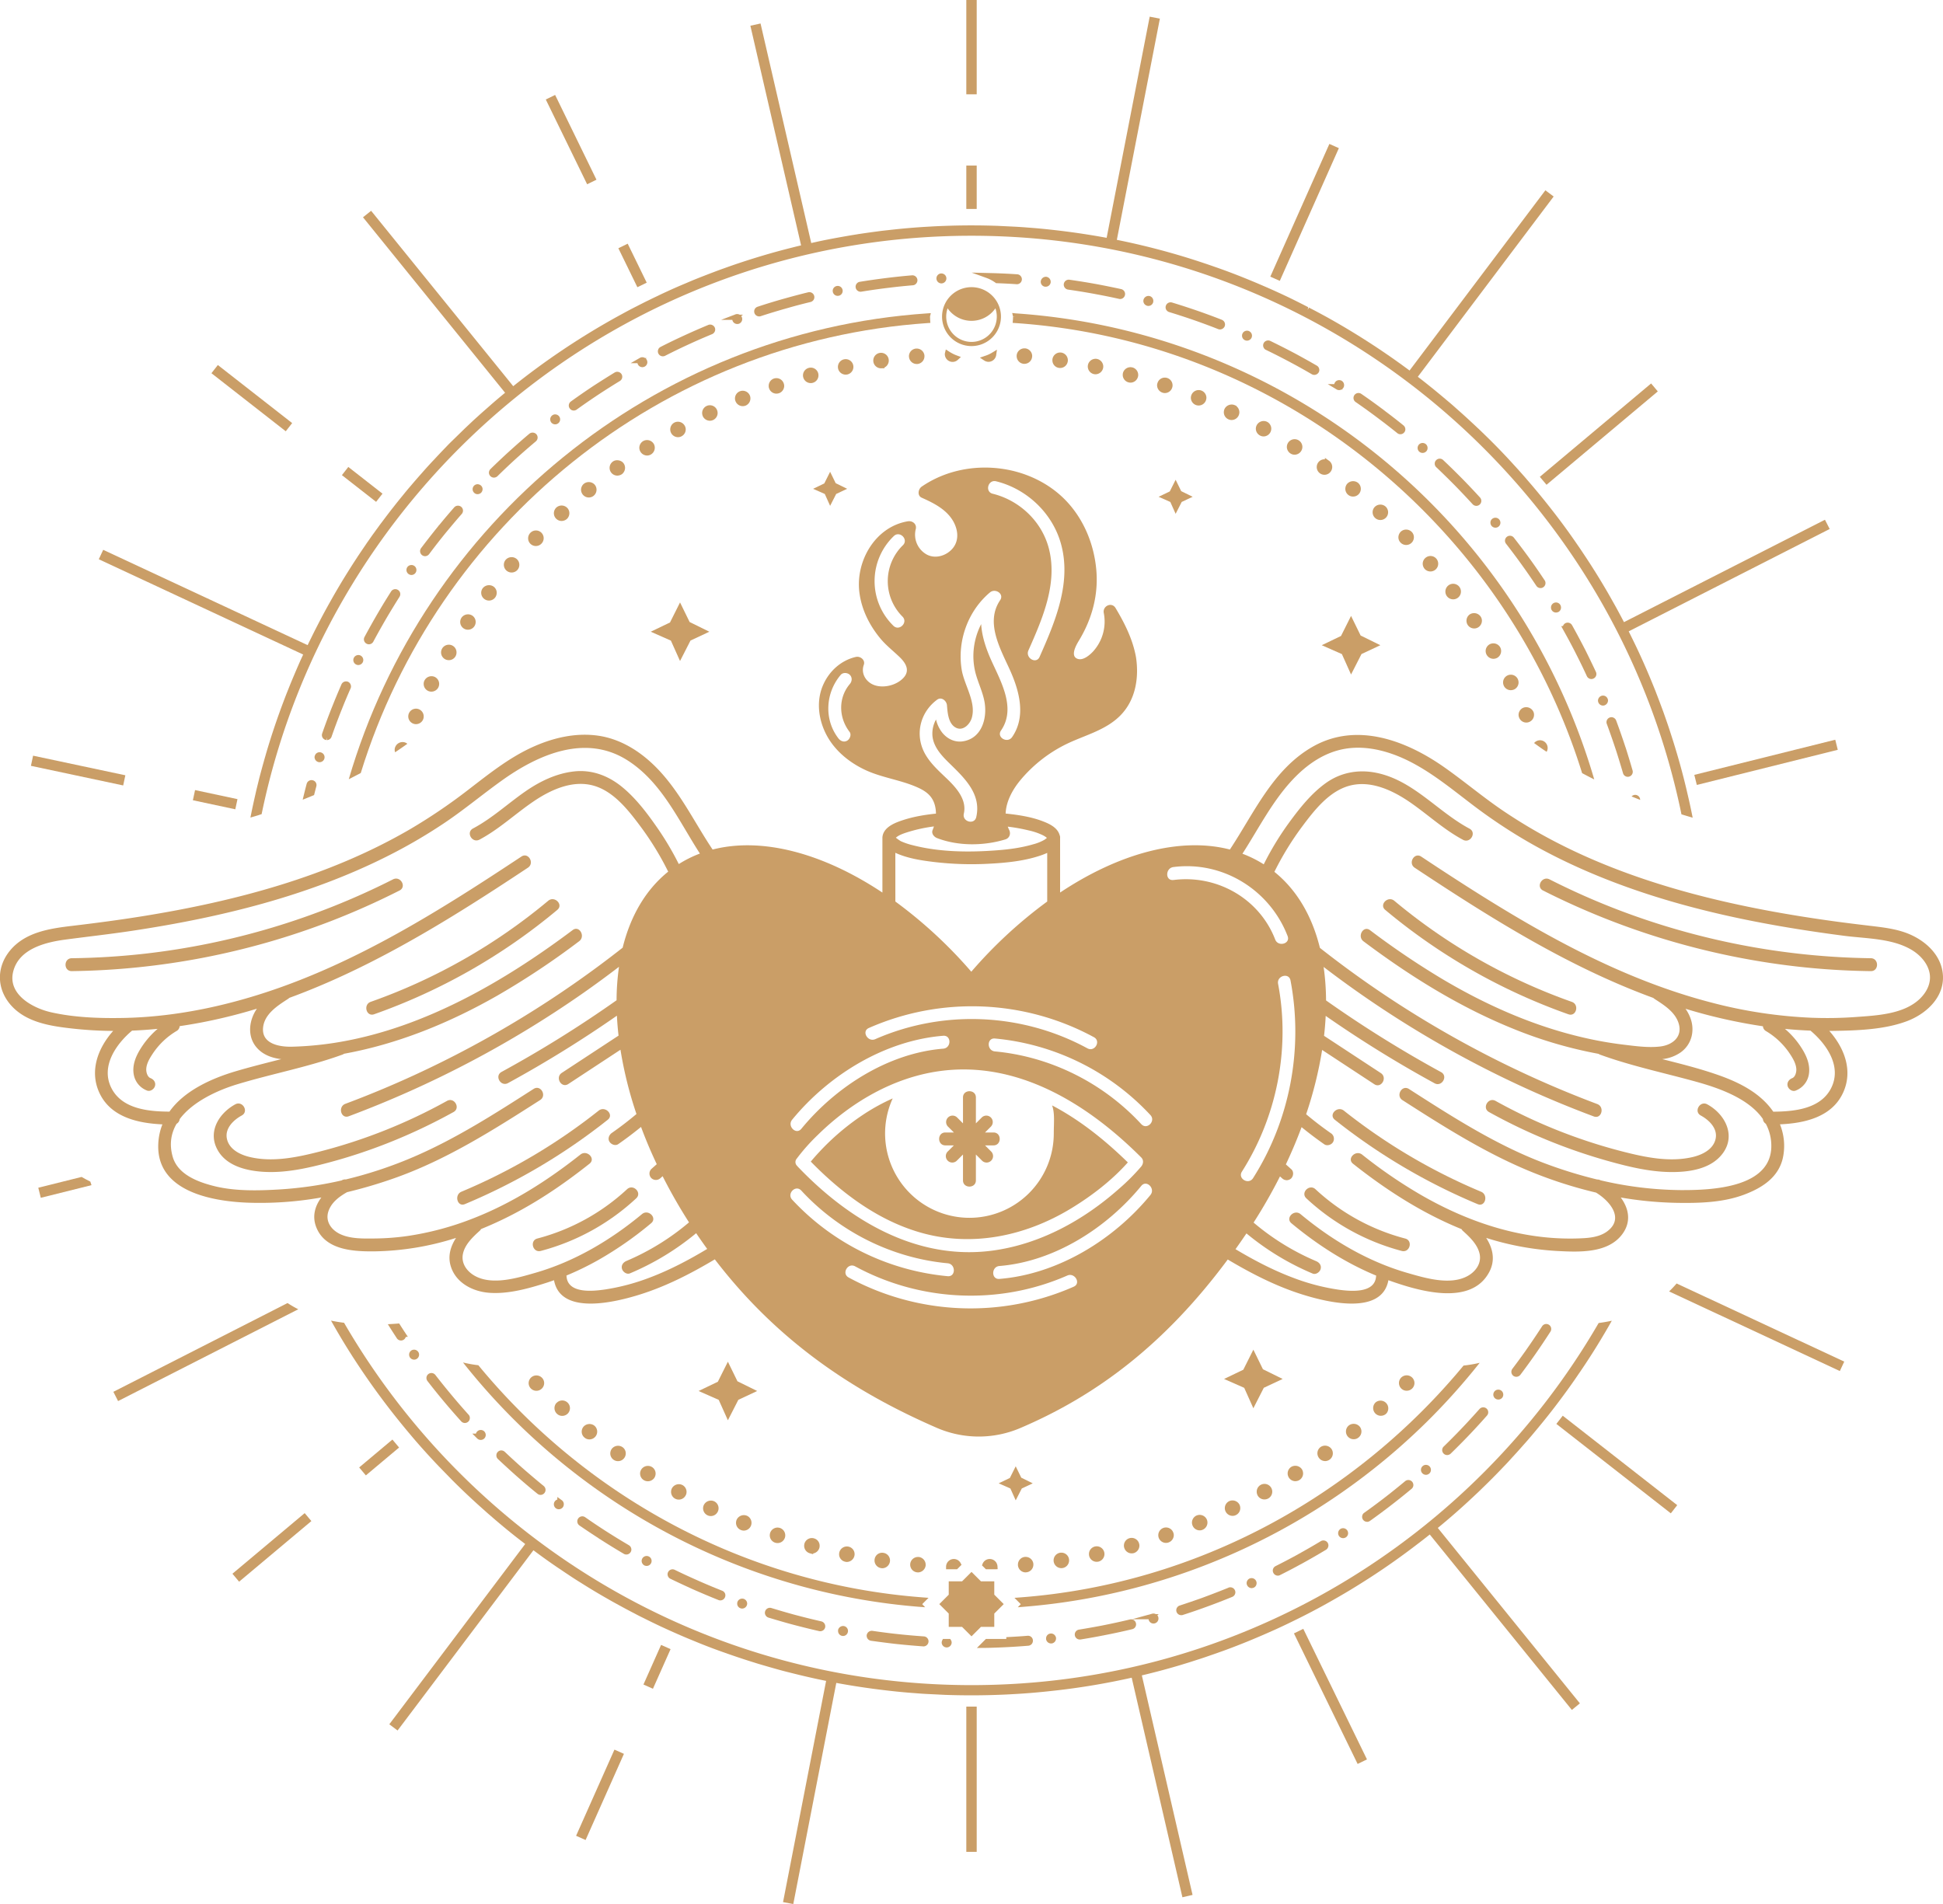 <svg xmlns="http://www.w3.org/2000/svg" viewBox="0 0 1877.75 1840.35"><defs><style>.cls-1{fill:#ca9e67;}</style></defs><g id="Calque_2" data-name="Calque 2"><g id="Capa_1" data-name="Capa 1"><path class="cls-1" d="M606,1149.37A203,203,0,0,1,519.34,1197c-7.76,2-4.47,14.07,3.31,12a216.21,216.21,0,0,0,92.2-50.84C620.73,1152.71,611.9,1143.91,606,1149.37Z"/><path class="cls-1" d="M1262.49,1158.19a216.11,216.11,0,0,0,92.19,50.84c7.77,2,11.09-10,3.32-12a202.88,202.88,0,0,1-86.69-47.64C1265.44,1143.91,1256.6,1152.71,1262.49,1158.19Z"/><path class="cls-1" d="M432,1064a517.88,517.88,0,0,1-122.44,48.82c-21.82,5.6-45.77,10.75-68.18,5.42-9.17-2.18-19.6-7.18-22-17.23-2.44-10.2,6.14-18.49,14.27-22.91,7.06-3.83.77-14.61-6.29-10.77-14.71,8-25.78,24.52-18.45,41.32,7.66,17.54,27.78,22.72,45.19,23.87,21.33,1.4,42.69-3.37,63.17-8.82a520.45,520.45,0,0,0,58.11-19.17,541.78,541.78,0,0,0,62.92-29.76C445.33,1070.89,439,1060.11,432,1064Z"/><path class="cls-1" d="M578.56,1073.42A563.08,563.08,0,0,1,446,1151.75c-7.3,3-4.09,15.12,3.31,12a584.14,584.14,0,0,0,138.06-81.54C593.66,1077.25,584.78,1068.47,578.56,1073.42Z"/><path class="cls-1" d="M529.79,870.6a556.67,556.67,0,0,1-171.52,97.66c-7.51,2.66-4.28,14.71,3.32,12a573.73,573.73,0,0,0,177-100.87C544.78,874.26,535.92,865.48,529.79,870.6Z"/><path class="cls-1" d="M379.83,849.89a707.53,707.53,0,0,1-239.39,71.79q-35.41,4-71.1,4.43c-8,.1-8,12.58,0,12.47a721.14,721.14,0,0,0,250.24-48.26q34-13.16,66.54-29.66C393.28,857,387,846.27,379.83,849.89Z"/><path class="cls-1" d="M1877.71,943.26c-.92-20.56-18-35.34-36.17-41.86-10.86-3.9-22.47-5.21-33.86-6.57s-22.85-2.74-34.24-4.3c-45.41-6.21-90.63-14.37-135-26.06-44-11.62-87.25-26.76-128-47.14a509.7,509.7,0,0,1-58.09-33.91c-19.53-13.25-37.54-28.54-56.86-42.07-36.79-25.77-84.44-43.76-126.78-19.72-38.53,21.88-56.69,64.07-80.12,99.42-47.89-12.34-106.94,3.56-164.09,41.58V809.87a6,6,0,0,0-.51-2.93c-2-6.86-9.28-10.52-15.71-13-11.49-4.49-24.12-6.38-36.41-7.66.43-12,7-23.75,15-33.16a135.19,135.19,0,0,1,44.89-34.55c17.4-8.26,37.2-13,51.1-27.21,14.59-14.9,18-36.18,15-56.12-3.06-17.14-10.88-32.74-19.74-47.55-3.75-6.27-12.75-2-11.4,4.8a43,43,0,0,1-10.48,37.3c-3.15,3.36-9.33,8.65-14.5,7.08-8-2.43-1.63-13.51.94-17.73,12.78-21.07,19.1-44.5,16.73-69.23-2.29-23.78-11.6-46.82-27.82-64.53-16.39-17.87-39.33-28.91-63.2-32.3-26.94-3.83-55,1.72-77.59,17.2-3.44,2.36-4.63,8.7,0,10.77,10.44,4.65,21.57,10.15,28.44,19.66,6.2,8.58,8.7,20.55,1.46,29.27-5.84,7-16.33,10.41-24.72,6.15a21.89,21.89,0,0,1-11-24.63c1.3-4.94-3.09-8.44-7.67-7.67-31.45,5.29-50.57,38.42-46.79,68.65,2.07,16.58,9.65,31.78,20.24,44.57,5.56,6.7,12.29,11.9,18.53,17.89,6,5.75,10.52,13,3.81,20.21-6.39,6.87-18.13,10-27.07,7.35-8.62-2.49-14.4-11.16-11.25-19.92,1.7-4.72-3.38-8.65-7.67-7.67-14.89,3.42-26.64,14.56-32.26,28.59-6.22,15.51-3.52,33.31,4.37,47.72,8.16,14.92,22.18,26.12,37.45,33.15,16.47,7.58,34.89,9.54,51.26,17.21,7.66,3.6,13.27,8.22,15.53,16.65a31.76,31.76,0,0,1,1.06,8.12c-10.77,1.13-21.58,2.9-31.8,6.26-7.23,2.37-17.42,6.17-19.58,14.49a11.44,11.44,0,0,0-.36,3.37v52.19c-57.16-38-116.22-53.92-164.1-41.58-18.29-27.31-32.38-57.73-56.15-81-14.88-14.57-33.27-25.92-54.15-29-22.74-3.34-45.54,2.35-66.07,12.06-21.59,10.22-40.4,25.29-59.23,39.76a536.64,536.64,0,0,1-56.68,38.47c-39.62,23.08-82.19,40.61-125.95,54.09-43.44,13.38-88,22.87-132.85,30.08-22.59,3.63-45.27,6.62-68,9.31-21.41,2.54-45,6-59.7,23.59-13.31,15.94-13.33,36.75.23,52.57,14.61,17,38.17,20.64,59.23,23a371.36,371.36,0,0,0,40,2.36c-14.55,16.36-23.17,38.45-13.34,59.77,10.84,23.51,37.06,29.48,60.94,30.54a57.46,57.46,0,0,0-4,18.91c-2,45.35,50.46,55.26,85.47,56.75a338.18,338.18,0,0,0,72.12-5c-6.11,8.23-9.08,18.16-4.9,28.78,8.7,22.11,35.87,23.49,56.07,23.31a271.7,271.7,0,0,0,79-13c-5.25,8.14-8.13,17.42-5.1,27.34,4.89,16.07,21.1,24.42,36.87,25.68,18.25,1.46,37.92-4,55.15-9.49,2.6-.84,5.2-1.72,7.78-2.64,6.29,34.67,60.3,20.95,82.94,13.84,25.58-8,49.46-20.3,72.45-34,62.21,81.32,137.27,129.24,214.29,162.73a102,102,0,0,0,80.67.4c75.14-32,140.62-81.95,200.75-163,22.93,13.65,46.75,25.89,72.25,33.87,22.64,7.09,76.66,20.84,83-13.85l.85.31c27.48,9.75,79,25.53,96.72-8.41,6.06-11.62,3.22-23-3.05-32.79a277.76,277.76,0,0,0,68.8,12.65c20.72,1.08,48.76,2.46,62.66-16.19,9.11-12.24,6.25-25.08-1.42-35.51a356.06,356.06,0,0,0,54.14,5.17c21.74.36,44.71-.24,65.28-8,17.17-6.48,33.15-16.6,37.31-35.71a55.44,55.44,0,0,0-2.88-32.17c23.9-1.06,50.17-7,61-30.55,9.83-21.32,1.21-43.4-13.34-59.77l3.55,0c23.17-.35,49.1-1.11,71.06-9.23C1860.88,980.35,1878.66,964.49,1877.71,943.26ZM872.17,595.94c5.68,5.68-3.14,14.5-8.82,8.82a60.29,60.29,0,0,1,.4-86.6c5.75-5.62,14.57,3.2,8.82,8.82A48.45,48.45,0,0,0,872.17,595.94ZM821,707.28c2.07,2.69.38,7-2.24,8.54-3.17,1.85-6.48.42-8.53-2.24-14.1-18.3-12.47-44,2.25-61.33,2.19-2.57,6.58-2.23,8.82,0,2.51,2.52,2.17,6.26,0,8.83C809.91,674.48,810.48,693.64,821,707.28ZM107.48,1051.22c-10.17-20.68,4.58-42,20.15-55.13q12.38-.5,24.7-1.71a82.45,82.45,0,0,0-18,21.71c-3.86,6.8-6.48,14.48-5.08,22.35A20.37,20.37,0,0,0,142.1,1054c3.13,1.24,6.84-1.36,7.67-4.35,1-3.55-1.21-6.43-4.36-7.67-2.91-1.16-4.16-5.53-4.07-8.56.16-5.46,3.36-10.64,6.27-15.08a71.39,71.39,0,0,1,23-21.88,5.75,5.75,0,0,0,3-4.7q20.41-3,40.49-7.68,17.28-4,34.17-9.18a38.33,38.33,0,0,0-2.89,4.93c-5,10.22-5.36,22.62,2,31.8,6.06,7.58,15.11,10.93,24.43,12-14.6,3.73-29.22,7.37-43.65,11.62-23.75,7-50.09,18.88-64.41,39.12C143.13,1074.3,117.59,1071.75,107.48,1051.22Zm520.05,183.7a208.52,208.52,0,0,1-42.07,11.23c-11.34,1.71-36.59,4.73-37.94-12.44l-.13-.91A283.58,283.58,0,0,0,578,1217.91a343.73,343.73,0,0,0,51.27-35.69c6.18-5.14-2.68-13.92-8.82-8.82-30.31,25.17-65,45.77-103,56.73-17.36,5-41.95,12.51-58.84,2.82-7.49-4.3-13-11.91-11.26-20.86,1.77-9.17,9.52-16.46,16.12-22.43a6.34,6.34,0,0,0,1.41-1.79,358,358,0,0,0,37.29-17.68c23.9-13,46.26-28.62,67.58-45.51,6.29-5-2.58-13.75-8.81-8.82-32.24,25.53-67.6,48-106.15,62.65a285.72,285.72,0,0,1-61.31,16.12,240.91,240.91,0,0,1-31.64,2.35c-10.62.09-22.65.45-32.57-4-8.95-4-15.26-12.51-11.82-22.45,3-8.59,10.38-14,17.95-18.31a457.51,457.51,0,0,0,44.55-13.11c51-17.78,96.83-47,142.05-75.93,6.74-4.31.49-15.11-6.3-10.77-37.19,23.84-74.64,47.84-115.31,65.42a406.89,406.89,0,0,1-66.2,22.09,6.17,6.17,0,0,0-3.72.77l-.31.18a367.16,367.16,0,0,1-59.79,8.7c-20.51,1.22-43,1.82-63.11-3.16-15.84-3.93-35.47-11.17-40.38-28.48-3.46-12.19-1.49-22.76,3.76-31.79a6,6,0,0,0,3-4.5c12.6-17,36.83-28,55.64-33.69,33.67-10.2,68.5-16.65,101.63-28.67a6.77,6.77,0,0,0,1.63-.85c52.38-9.49,102.38-30.06,148.47-56.4a762.4,762.4,0,0,0,78.71-52.35c6.34-4.76.13-15.6-6.29-10.77-65.71,49.29-142,93.66-224.16,108l-1,.17a319.06,319.06,0,0,1-46.21,4.55c-11.46.27-28.77-2.48-27.88-17.62.8-13.72,14-22,24.37-28.71l1.13-.9c70.8-25.94,136.72-64.71,199.86-105.66q15.39-10,30.66-20.13c6.66-4.41.42-15.22-6.29-10.77C426.24,879.27,346.24,929.79,257.21,959c-42.31,13.89-86.37,23-130.93,24.64a6.06,6.06,0,0,0-1.41.05c-2.15.07-4.31.13-6.46.16-22.84.39-46.64-.44-69-5.48C31.6,974.37,7,961,12.83,938.73c5.67-21.79,31-28.05,50.27-30.62,21.39-2.85,42.81-5.22,64.15-8.43,42.85-6.45,85.47-14.83,127.22-26.53,41.13-11.53,81.45-26.33,119.64-45.53a509,509,0,0,0,55.39-32.25c18.95-12.72,36.45-27.35,55-40.66,35.27-25.35,81.18-45.77,121.9-19.87,33,21,49.37,58.17,70,90.11A112.32,112.32,0,0,0,656,835.11a286.21,286.21,0,0,0-20.5-34.65c-9.92-14.33-20.93-29-34.54-40.06-13.09-10.64-28.79-16.65-45.82-14.86-17.43,1.84-33.49,9.65-47.73,19.57-16.88,11.76-32,25.89-50.29,35.6-7.09,3.77-.8,14.54,6.29,10.77,18.9-10.05,34.44-24.84,52.05-36.81,16.59-11.28,37.69-21.06,58.09-15.37,19.55,5.45,33.75,23.81,45.36,39.35a284.34,284.34,0,0,1,26.84,43.79c-21.88,17.61-36.49,43-44,73.48a1006.51,1006.51,0,0,1-201.41,123.19q-32.78,15.09-66.59,27.73c-7.45,2.8-4.22,14.86,3.32,12A1018.11,1018.11,0,0,0,564,959.49q17.37-12.18,34.21-25.09a234.22,234.22,0,0,0-2.34,32.34A1140,1140,0,0,1,484.69,1036c-7,3.85-.76,14.62,6.3,10.77a1140.19,1140.19,0,0,0,105.2-65.12q.46,9.48,1.59,19.26l-54.84,36c-6.68,4.39-.44,15.19,6.29,10.77l50.41-33.12a381.62,381.62,0,0,0,15.45,62.13c-7.66,6.46-15.55,12.52-23.81,18.28-2.67,1.87-4.17,5.55-2.24,8.54,1.71,2.65,5.67,4.23,8.53,2.23q11.28-7.86,21.94-16.57,6.66,18,15.19,36l-5.23,4.65a6.28,6.28,0,0,0,0,8.82,6.39,6.39,0,0,0,8.82,0l2.08-1.85a503.31,503.31,0,0,0,25.51,44.61,235.21,235.21,0,0,1-60.41,37.27c-3.11,1.31-5.34,4.12-4.36,7.67.8,2.92,4.55,5.67,7.67,4.36a255,255,0,0,0,64-38.83l.26.38q5.13,7.59,10.4,14.82C665.51,1217.85,647,1227.6,627.53,1234.92ZM962.67,465.17c29.36,7.23,53.94,30.31,62.4,59.45,11,37.93-5.25,76.07-20.41,110.28-3.25,7.33-14,1-10.77-6.3,13.5-30.47,28.57-64.78,19.69-98.71-6.8-26-28.32-46.32-54.22-52.7C951.55,475.27,954.88,463.25,962.67,465.17ZM894,728.6c-10.17-18.2-4.94-40.22,11.76-52.42,4.18-3,9,1.18,9.39,5.39.62,7.26,1.26,18.11,8.87,21.84,6.75,3.31,13.27-3.41,15.07-9.38,4.63-15.4-7.27-31.87-9.69-46.79-4.47-27.58,5.89-56.65,27.34-74.69,5.09-4.28,14,1.33,9.8,7.56-14.66,21.65.49,47.4,9.68,67.88,9,20.08,15.53,44.61,1.95,64.33-4.53,6.58-15.33.34-10.77-6.29,14.85-21.57-.21-47.38-9.42-67.85-4.9-10.89-9.07-23-9.74-35a68.14,68.14,0,0,0-7,22.47,65.86,65.86,0,0,0,1.46,24.58c2.44,9.42,6.92,18.24,8.7,27.84,2.92,15.78-2.41,35.49-20.69,38.39-8.11,1.29-15.59-2.48-20.49-8.85a32.21,32.21,0,0,1-5.62-12.2A27.74,27.74,0,0,0,901.12,711c.84,10.49,8.41,18.84,15.56,25.87,14.66,14.4,32,30,26.79,52.82-1.78,7.83-13.8,4.5-12-3.32,2.92-12.89-6.3-23.87-14.86-32.31C908.5,746.14,899.61,738.65,894,728.6Zm-27.73,80.62c2.75-2.25,6.5-3.53,9.81-4.62a146.9,146.9,0,0,1,26.47-5.86c-.38,1.22-.82,2.42-1.29,3.61-1.33,3.34,1.5,6.57,4.36,7.67,20.51,7.88,45.19,7.59,65.94,1.27,4.06-1.23,5.53-5.51,3.73-9.16a33.49,33.49,0,0,1-1.37-3.18,167.72,167.72,0,0,1,20.17,3.62,61.72,61.72,0,0,1,13.65,4.63,23.13,23.13,0,0,1,3.4,2.09l.6.6,0,0c-.89.58-1.67,1.32-2.6,1.88A44.57,44.57,0,0,1,998.53,816c-11.61,3.4-23.75,5-35.78,5.86-26.43,2-54.44,1.72-80.26-4.86a65.27,65.27,0,0,1-11.91-4,41.89,41.89,0,0,1-4.82-3.39Zm-1,15h0c11.78,5.4,25,7.4,37.76,8.93A308.31,308.31,0,0,0,955,834.82c16.52-.83,33.78-2.45,49.59-7.65a72.78,72.78,0,0,0,7.46-2.85v47a441.74,441.74,0,0,0-73.37,67.83,442.18,442.18,0,0,0-73.38-67.83ZM839.66,993.55a247.31,247.31,0,0,1,217.54,8.89c7.06,3.84.76,14.61-6.29,10.77-63-34.23-139.25-37.74-205-8.89C838.67,1007.52,832.33,996.77,839.66,993.55Zm263.21,125.08c2.57,2.56,2.15,6.22,0,8.82a198.46,198.46,0,0,1-21.43,21.48c-34.5,30.6-76.78,53.85-122.94,59.85-73.32,9.54-138.68-30-187.61-81.33l-.56-.67a5,5,0,0,1-.41-6.89,188.9,188.9,0,0,1,20.19-22.77c32-31.48,72.82-55.62,117.72-61.88C983.49,1024.69,1051.37,1067.12,1102.87,1118.63Zm-337.33-36.45c35.47-43.26,89.51-76.56,146-81.12,8-.65,8,11.83,0,12.47-53.18,4.3-103.86,36.89-137.13,77.47C769.27,1097.21,760.5,1088.33,765.54,1082.18Zm0,77.28c-5.43-5.9,3.37-14.73,8.82-8.82,36.68,39.75,87.54,65.28,141.47,70.3,7.94.74,8,13.22,0,12.48A234.83,234.83,0,0,1,765.54,1159.46Zm272.13,84.11a247.32,247.32,0,0,1-217.54-8.9c-7.06-3.83-.76-14.6,6.3-10.76,63,34.22,139.25,37.74,205,8.89C1038.67,1229.6,1045,1240.35,1037.67,1243.57Zm74.12-88.63c-35.47,43.26-89.51,76.56-145.95,81.12-8,.64-7.94-11.83,0-12.48,53.18-4.29,103.86-36.88,137.13-77.46C1108.06,1139.91,1116.84,1148.78,1111.79,1154.94Zm-8.82-68.46c-36.68-39.75-87.54-65.28-141.46-70.3-7.94-.74-8-13.22,0-12.48a234.83,234.83,0,0,1,150.28,74C1117.23,1083.56,1108.42,1092.39,1103,1086.48Zm31-236c-8,1-7.85-11.46,0-12.48,47.8-6.16,93.2,22.12,110.4,66.7,2.9,7.51-9.17,10.73-12,3.32C1217,868.29,1175.93,845.12,1134,850.53ZM1235.17,950.9c-1.5-7.86,10.52-11.2,12-3.32,12.5,65.57-.38,134.67-36.19,191.07-4.29,6.77-15.08.5-10.77-6.29C1234.19,1078.86,1247,1013.2,1235.17,950.9Zm534.68,100.32c-10,20.52-35.61,23.07-56.14,23.21a62.63,62.63,0,0,0-4.28-5.59c-13.44-15.66-33.12-24.57-52.28-31-16.66-5.63-33.73-9.92-50.79-14.21a38,38,0,0,0,17.89-6.53c10.64-7.64,13.87-20.94,9.46-33a39,39,0,0,0-4.81-9.14,512.54,512.54,0,0,0,74.84,16.93,5.76,5.76,0,0,0,3,4.68,71.29,71.29,0,0,1,23,21.88c2.85,4.34,5.87,9.28,6.25,14.59.23,3.2-1,7.83-4,9s-5.32,4.17-4.36,7.67c.82,3,4.53,5.6,7.68,4.35a20.28,20.28,0,0,0,12.72-15.19c1.51-8-1.07-15.78-5-22.74A81.87,81.87,0,0,0,1725,994.4q12.32,1.2,24.68,1.69C1765.31,1009.21,1780,1030.5,1769.85,1051.22Zm86-86.34c-15.64,15.45-42,16.56-62.67,18.06a381.38,381.38,0,0,1-41.12.74h-.44a456.26,456.26,0,0,1-98.38-14.9c-90.84-23.69-172.84-71.29-251-122q-14.42-9.36-28.73-18.88c-6.71-4.45-13,6.35-6.3,10.77,72.94,48.34,148.09,95.64,230.54,125.81l1.11.88c9.26,6,20.06,12.66,23.45,23.84,3.9,12.86-6,20.84-17.89,22.23s-24.6-.49-36.35-1.9a359.08,359.08,0,0,1-37.69-6.7c-48.66-11.21-94.61-31.65-137.41-57.15A783.47,783.47,0,0,1,1324,899c-6.43-4.82-12.65,6-6.3,10.77,44.94,33.71,92.89,63.62,145.12,84.69a420.83,420.83,0,0,0,81,23.87l1,.19a7.53,7.53,0,0,0,1.65.85c30.15,10.94,61.77,17.54,92.64,26.09,22.26,6.17,50.83,16.16,64.6,36.06a6,6,0,0,0,2.81,4.6,45,45,0,0,1,5.28,19.55c1.83,42.65-58.1,44.71-87.89,44.54a350.68,350.68,0,0,1-77.11-9.46,6.14,6.14,0,0,0-3.24-.77,435.55,435.55,0,0,1-50.3-15.49c-47-17.6-89.56-45-131.62-72-6.78-4.34-13,6.45-6.3,10.77,40.53,26,81.37,51.93,126.18,70a424.11,424.11,0,0,0,60.88,19.36c13,7.84,27.63,24.64,11.12,37.26-8.08,6.18-19,6.76-28.8,7.06a239.11,239.11,0,0,1-32.22-1.19c-42-4.35-82.34-19.64-118.78-40.6a468.81,468.81,0,0,1-57.31-39.22c-6.23-4.93-15.11,3.84-8.82,8.82,32.12,25.44,66.9,47.81,104.89,63.21a6.36,6.36,0,0,0,1.39,1.77c6.66,6,14.27,13.24,16.12,22.43,1.79,8.9-3.8,16.62-11.25,20.86-17,9.66-41.44,2.19-58.84-2.82-38-11-72.73-31.56-103-56.73-6.13-5.1-15,3.68-8.82,8.82,24.82,20.6,52.11,38.22,81.9,50.57l-.14.92c-1.31,16.71-25.42,14.2-36.6,12.63a205.64,205.64,0,0,1-43.4-11.42c-19.49-7.3-37.94-17-55.83-27.67q5.19-7.27,10.33-14.87l.25-.38a255,255,0,0,0,64,38.83c3.11,1.31,6.86-1.41,7.67-4.36,1-3.6-1.24-6.36-4.35-7.67a235.26,235.26,0,0,1-60.42-37.27,500.83,500.83,0,0,0,25.51-44.61l2.08,1.85a6.59,6.59,0,0,0,4.41,1.82,6.37,6.37,0,0,0,4.41-1.82c2.17-2.37,2.6-6.51,0-8.82l-5.22-4.65q8.52-18.06,15.19-36,10.64,8.7,21.93,16.57c2.68,1.88,7,.58,8.53-2.23a6.4,6.4,0,0,0-2.23-8.54c-8.27-5.76-16.16-11.82-23.82-18.28a381.62,381.62,0,0,0,15.45-62.13l50.41,33.12c6.73,4.42,13-6.38,6.3-10.77l-54.85-36q1.13-9.76,1.59-19.26a1140.35,1140.35,0,0,0,105.21,65.12c7,3.85,13.34-6.91,6.29-10.77a1138.61,1138.61,0,0,1-111.16-69.3,236.21,236.21,0,0,0-2.35-32.37,1015.29,1015.29,0,0,0,194.53,116.89q32.79,15,66.57,27.61c7.52,2.82,10.77-9.23,3.31-12a1005.63,1005.63,0,0,1-221.2-116.23q-23.89-16.65-46.79-34.68c-7.49-30.48-22.1-55.88-44-73.49a285.91,285.91,0,0,1,26.84-43.79c11.61-15.54,25.82-33.9,45.36-39.35,20.4-5.69,41.5,4.09,58.1,15.37,17.6,12,33.14,26.76,52,36.81,7.08,3.77,13.39-7,6.29-10.77-31.27-16.63-55-47.5-91.33-54.22-16.76-3.1-33.37.06-47.34,10s-25.08,23.89-35.21,37.68a285.32,285.32,0,0,0-25,41,112.58,112.58,0,0,0-20.59-10.24c15.53-24.09,28.47-50,48.11-71.14,13.83-14.85,30.89-26.91,51.26-30.31,22.06-3.69,45.06,3.2,64.47,13.41,20.52,10.8,38.58,25.54,56.93,39.55a513.44,513.44,0,0,0,54,36.27c36.89,21.39,76.41,38.12,116.92,51.3,41.16,13.39,83.44,23.12,126,30.59,21.2,3.72,42.5,6.87,63.84,9.65,21.1,2.74,46,2.35,64.83,13.38,8.18,4.8,15.49,12.53,17.58,22S1862.46,958.3,1855.8,964.88Z"/><path class="cls-1" d="M1439,1074.78a532.91,532.91,0,0,0,113.37,46.84c20.32,5.73,41.36,11,62.6,11.15,17.81.12,39-2.92,50.2-18.43,12.56-17.44,1.7-37.79-15.24-47-7-3.83-13.35,6.93-6.29,10.77,8.12,4.42,16.71,12.7,14.27,22.91-2.39,10-12.82,15.06-22,17.23-22.43,5.31-46.35.19-68.19-5.42A518.05,518.05,0,0,1,1445.32,1064C1438.3,1060.12,1432,1070.89,1439,1074.78Z"/><path class="cls-1" d="M1290,1082.24a583.87,583.87,0,0,0,138,81.54c7.4,3.09,10.62-9,3.32-12a562.88,562.88,0,0,1-132.55-78.33C1292.55,1068.47,1283.67,1077.24,1290,1082.24Z"/><path class="cls-1" d="M1338.72,879.42a573.84,573.84,0,0,0,177,100.87c7.59,2.68,10.85-9.37,3.32-12a556.79,556.79,0,0,1-171.52-97.66C1341.42,865.48,1332.55,874.26,1338.72,879.42Z"/><path class="cls-1" d="M1808,926.11a710.89,710.89,0,0,1-244.81-47,697.22,697.22,0,0,1-65.67-29.21c-7.15-3.61-13.47,7.14-6.3,10.77a724.59,724.59,0,0,0,243.43,73.23,713.8,713.8,0,0,0,73.35,4.69C1816,938.69,1816,926.21,1808,926.11Z"/><path class="cls-1" d="M936.88,1177a81.54,81.54,0,0,1-74.15-115.39,195.59,195.59,0,0,0-27.5,15,236.34,236.34,0,0,0-40.57,33.69c-3.81,4-7.5,8-11,12.24l-.1.13c29.09,29.74,63.38,55.69,103.62,67.88,50.88,15.43,103.61,4.44,148.3-22.85,19.67-12,39-26.84,54.48-44.24-21.82-21.32-46.13-40.91-73.21-55.11,2.77,7.59,1.64,16.79,1.64,27.16A81.5,81.5,0,0,1,936.88,1177Z"/><path class="cls-1" d="M913.63,1107h8.2l-5.8,5.8a6.24,6.24,0,1,0,8.82,8.82l5.8-5.8v25c0,8,12.47,8,12.47,0v-25c1.93,1.93,3.86,3.87,5.8,5.8a6.24,6.24,0,1,0,8.82-8.82l-5.8-5.8h8.2c8,0,8-12.47,0-12.47h-8.2l5.8-5.8a6.24,6.24,0,0,0-8.82-8.82l-5.8,5.8v-25.05c0-8-12.47-8-12.47,0v25.05l-5.8-5.8a6.24,6.24,0,0,0-8.82,8.82l5.8,5.8h-8.2C905.6,1094.49,905.59,1107,913.63,1107Z"/><polygon class="cls-1" points="666.46 601.17 657.2 582.24 647.5 601.61 628.9 610.55 648.36 619.14 657.2 638.86 667.3 619.09 685.51 610.55 666.46 601.17"/><polygon class="cls-1" points="1314.93 614.21 1305.68 595.28 1295.98 614.65 1277.37 623.59 1296.84 632.18 1305.68 651.9 1315.77 632.13 1333.99 623.59 1314.93 614.21"/><polygon class="cls-1" points="712.69 1335 703.44 1316.07 693.74 1335.44 675.13 1344.38 694.6 1352.97 703.44 1372.69 713.53 1352.93 731.75 1344.38 712.69 1335"/><polygon class="cls-1" points="1220.52 1323.36 1211.27 1304.44 1201.57 1323.81 1182.96 1332.75 1202.43 1341.33 1211.27 1361.06 1221.36 1341.29 1239.58 1332.75 1220.52 1323.36"/><polygon class="cls-1" points="1141.53 474.69 1136.15 463.69 1130.51 474.95 1119.7 480.14 1131.01 485.13 1136.15 496.6 1142.02 485.11 1152.61 480.14 1141.53 474.69"/><polygon class="cls-1" points="986.98 1428.17 981.6 1417.17 975.96 1428.43 965.15 1433.62 976.46 1438.61 981.6 1450.08 987.47 1438.59 998.05 1433.62 986.98 1428.17"/><polygon class="cls-1" points="807.62 466.98 802.24 455.98 796.6 467.24 785.79 472.43 797.1 477.42 802.24 488.88 808.11 477.39 818.7 472.43 807.62 466.98"/><polygon class="cls-1" points="916.87 1572.37 929.76 1572.37 938.88 1581.49 948 1572.37 960.89 1572.37 960.89 1559.48 970.01 1550.36 960.89 1541.24 960.89 1528.35 948 1528.35 938.88 1519.23 929.76 1528.35 916.87 1528.35 916.87 1541.24 907.75 1550.36 916.87 1559.48 916.87 1572.37"/><path class="cls-1" d="M929.23,1512.38l-.84-1.62a7.39,7.39,0,0,0-6.39-4h-.27a7.5,7.5,0,0,0-7.43,7.43v2.49h10.61Z"/><path class="cls-1" d="M820.14,1494.84a6.21,6.21,0,0,0-1.78-.2,7.54,7.54,0,0,0-7.32,6.2,9.33,9.33,0,0,0-.11,1.24,7.34,7.34,0,0,0,5.7,7.26,5.72,5.72,0,0,0,1.78.27,7.62,7.62,0,0,0,7.38-6.26,8.26,8.26,0,0,0,.11-1.22A7.38,7.38,0,0,0,820.14,1494.84Z"/><path class="cls-1" d="M786.73,1486.84a6.69,6.69,0,0,0-2.15-.33,7.48,7.48,0,0,0-7.21,5.63,8.71,8.71,0,0,0-.21,1.9,7.5,7.5,0,0,0,5.47,7.19l3.2.89v-.73a7.57,7.57,0,0,0,6.08-5.57,8.65,8.65,0,0,0,.21-1.87A7.3,7.3,0,0,0,786.73,1486.84Z"/><path class="cls-1" d="M851.44,341a7.09,7.09,0,0,0-1.1.07,7.47,7.47,0,0,0-6.38,7.36,7.39,7.39,0,0,0,.08,1.2,7.49,7.49,0,0,0,7.4,6.34c.21,0,.42,0,.75-.05l2.49,0v-.68a7.48,7.48,0,0,0,4.24-6.71,5.8,5.8,0,0,0-.07-1.09A7.4,7.4,0,0,0,851.44,341Z"/><path class="cls-1" d="M887.81,1504.79l-.7,0a7.52,7.52,0,0,0-7.48,7v.54a7.43,7.43,0,0,0,6.84,7.33l.64.06a7.62,7.62,0,0,0,7.48-6.84v-.69A7.55,7.55,0,0,0,887.81,1504.79Z"/><path class="cls-1" d="M885.91,336.89h-.58a7.45,7.45,0,0,0-6.9,7.37,4.26,4.26,0,0,0,.08.91,7.47,7.47,0,0,0,7.4,6.63h.69a7.47,7.47,0,0,0,6.8-7.43v-.74A7.46,7.46,0,0,0,885.91,336.89Z"/><path class="cls-1" d="M853.82,1500.83a7.3,7.3,0,0,0-8.57,6.16,6.27,6.27,0,0,0-.09,1.22,7.45,7.45,0,0,0,6.31,7.35,5.76,5.76,0,0,0,1.17.14,7.59,7.59,0,0,0,7.4-6.39l.09-1v-.15A7.43,7.43,0,0,0,853.82,1500.83Z"/><path class="cls-1" d="M783.54,355.3a6.52,6.52,0,0,0-2,.29,7.47,7.47,0,0,0-5.52,7.14,7.27,7.27,0,0,0,.28,2.06,7.47,7.47,0,0,0,7.2,5.47,6.34,6.34,0,0,0,2-.28,7.43,7.43,0,0,0,5.48-7.15,8.73,8.73,0,0,0-.23-2A7.46,7.46,0,0,0,783.54,355.3Z"/><path class="cls-1" d="M817.22,347.12a9.32,9.32,0,0,0-1.54.16,7.53,7.53,0,0,0-5.9,7.37,12,12,0,0,0,.15,1.52,7.52,7.52,0,0,0,7.34,5.91,10.67,10.67,0,0,0,1.57-.15,7.52,7.52,0,0,0,5.91-7.33,7.65,7.65,0,0,0-.16-1.5A7.45,7.45,0,0,0,817.22,347.12Z"/><path class="cls-1" d="M659.7,1435.38a7.67,7.67,0,0,0-10.27,2.91,7.42,7.42,0,0,0-.89,3.52,7.43,7.43,0,0,0,7.48,7.53,7.42,7.42,0,0,0,6.48-3.8,6.92,6.92,0,0,0,1-3.63A7.44,7.44,0,0,0,659.7,1435.38Z"/><path class="cls-1" d="M686,391.67a7.23,7.23,0,0,0-3.23.75,7.5,7.5,0,0,0-4.2,6.73,8.19,8.19,0,0,0,.71,3.27,7.57,7.57,0,0,0,6.77,4.22,7.36,7.36,0,0,0,3.22-.74,7.5,7.5,0,0,0,4.26-6.75,8.18,8.18,0,0,0-.73-3.21A7.44,7.44,0,0,0,686,391.67Z"/><path class="cls-1" d="M753.72,1476.74a8.21,8.21,0,0,0-2.26-.36,7.55,7.55,0,0,0-7.2,5.25,8.43,8.43,0,0,0-.33,2.24,7.48,7.48,0,0,0,5.23,7.14,8.31,8.31,0,0,0,2.25.34,7.44,7.44,0,0,0,7.07-5,6.83,6.83,0,0,0,.41-2.5A7.51,7.51,0,0,0,753.72,1476.74Z"/><path class="cls-1" d="M651.5,408.53a7.5,7.5,0,0,0,3.72,14,7.09,7.09,0,0,0,3.59-.95A7.48,7.48,0,0,0,662.7,415a7,7,0,0,0-1-3.59A7.56,7.56,0,0,0,651.5,408.53Z"/><path class="cls-1" d="M690.22,1451a7.64,7.64,0,0,0-10,3.51,7.29,7.29,0,0,0-.75,3.26,7.5,7.5,0,0,0,4.22,6.72,7.23,7.23,0,0,0,3.26.76,7.48,7.48,0,0,0,6.72-4.22,7.32,7.32,0,0,0,.77-3.31A7.46,7.46,0,0,0,690.22,1451Z"/><path class="cls-1" d="M750.27,365.48a8.18,8.18,0,0,0-2.39.39,7.48,7.48,0,0,0-5,7.09,6.33,6.33,0,0,0,.38,2.38,7.46,7.46,0,0,0,7.1,5.1,9.08,9.08,0,0,0,2.41-.38,7.5,7.5,0,0,0,5.08-7.1,7,7,0,0,0-.43-2.38A7.45,7.45,0,0,0,750.27,365.48Z"/><path class="cls-1" d="M715,378.18a7.48,7.48,0,0,0-4.71,7,7,7,0,0,0,.57,2.69A7.5,7.5,0,0,0,720.6,392a7.5,7.5,0,0,0,4.62-7,7,7,0,0,0-.54-2.74A7.51,7.51,0,0,0,715,378.18Z"/><path class="cls-1" d="M721.64,1464.86l-.06,0a7.67,7.67,0,0,0-9.8,4.26,8.43,8.43,0,0,0-.48,2.65,7.44,7.44,0,0,0,4.67,6.94,7.36,7.36,0,0,0,2.81.6,7.49,7.49,0,0,0,6.94-4.67,7.27,7.27,0,0,0,.55-2.87A7.47,7.47,0,0,0,721.64,1464.86Z"/><path class="cls-1" d="M1025.71,1515.6c.22,0,.43,0,1.09-.08a7.5,7.5,0,0,0,6.39-7.41c0-.2,0-.41-.07-1.09a7.41,7.41,0,0,0-7.41-6.39,7.14,7.14,0,0,0-1.11.07,7.48,7.48,0,0,0-6.38,7.36,6.84,6.84,0,0,0,.07,1.1A7.53,7.53,0,0,0,1025.71,1515.6Z"/><path class="cls-1" d="M1126.88,1491.2a7.16,7.16,0,0,0,2.41-.43,7.56,7.56,0,0,0,5.08-7,6.61,6.61,0,0,0-.43-2.39,7.44,7.44,0,0,0-7.06-5.1,7.08,7.08,0,0,0-2.41.39,7.48,7.48,0,0,0-5.07,7.1,6.94,6.94,0,0,0,.39,2.4A7.49,7.49,0,0,0,1126.88,1491.2Z"/><path class="cls-1" d="M1191.14,1465.06a6.85,6.85,0,0,0,3.21-.74,7.39,7.39,0,0,0,4.28-6.74,8,8,0,0,0-.69-3.21,7.66,7.66,0,0,0-10-3.53,7.5,7.5,0,0,0-4.25,6.74,7.37,7.37,0,0,0,.73,3.21A7.52,7.52,0,0,0,1191.14,1465.06Z"/><path class="cls-1" d="M989.34,351.64l.7,0a7.44,7.44,0,0,0,7.41-6.79l.07-.65a7.52,7.52,0,0,0-6.85-7.52H990a7.49,7.49,0,0,0-7.48,6.8v.58A7.51,7.51,0,0,0,989.34,351.64Z"/><path class="cls-1" d="M1155.55,391.37a7.51,7.51,0,0,0,9.76-4.08,9.13,9.13,0,0,0,.59-2.81,7.5,7.5,0,0,0-4.68-6.94,7.53,7.53,0,0,0-9.75,4.09,7.06,7.06,0,0,0-.59,2.75A7.52,7.52,0,0,0,1155.55,391.37Z"/><path class="cls-1" d="M1159.42,1479.08a6.25,6.25,0,0,0,2.81-.58,7.51,7.51,0,0,0,4.13-9.75,7.57,7.57,0,0,0-9.22-4.29l-.58.19a7.51,7.51,0,0,0-4.63,7,7.11,7.11,0,0,0,.58,2.76A7.44,7.44,0,0,0,1159.42,1479.08Z"/><path class="cls-1" d="M1247.11,438.26a7.24,7.24,0,0,0,4,1.2,7.57,7.57,0,0,0,7.53-7.6,7.5,7.5,0,0,0-13.82-3.92,7.48,7.48,0,0,0-1.19,4.11A7.59,7.59,0,0,0,1247.11,438.26Z"/><path class="cls-1" d="M1222,1449.19a7.76,7.76,0,0,0,3.66-.94,7.51,7.51,0,1,0-11.15-6.49,8,8,0,0,0,.9,3.59A7.48,7.48,0,0,0,1222,1449.19Z"/><path class="cls-1" d="M1217.5,420.8a7.13,7.13,0,0,0,3.68,1,7.49,7.49,0,0,0,3.61-14,7.6,7.6,0,0,0-10.13,2.89,7.32,7.32,0,0,0-1,3.62A7.44,7.44,0,0,0,1217.5,420.8Z"/><path class="cls-1" d="M1187,405.18a7.3,7.3,0,0,0,3.26.76,7.47,7.47,0,0,0,6.72-4.23,7.44,7.44,0,0,0-2.09-9.13v-.31l-1.51-.65a7.7,7.7,0,0,0-10,3.7,8.09,8.09,0,0,0-.65,3.13A7.38,7.38,0,0,0,1187,405.18Z"/><path class="cls-1" d="M1023.31,355.55a6.08,6.08,0,0,0,1.25.1,7.42,7.42,0,0,0,7.33-6.26,5.64,5.64,0,0,0,.1-1.22,7.49,7.49,0,0,0-6.26-7.39,4.93,4.93,0,0,0-1.12-.1,7.55,7.55,0,0,0-7.55,6.9l0,.63A7.35,7.35,0,0,0,1023.31,355.55Z"/><path class="cls-1" d="M1057.33,361.61a9.57,9.57,0,0,0,1.4.12,7.58,7.58,0,0,0,7.36-6.13,9.73,9.73,0,0,0,.13-1.35,7.54,7.54,0,0,0-5.89-7.31,6.21,6.21,0,0,0-1.65-.17,7.55,7.55,0,0,0-7.32,6.19,9.63,9.63,0,0,0-.11,1.24A7.59,7.59,0,0,0,1057.33,361.61Z"/><path class="cls-1" d="M630.11,1417.88a7.63,7.63,0,0,0-10.31,2.27,7.41,7.41,0,0,0,2.32,10.35,7.54,7.54,0,0,0,4,1.13,7.63,7.63,0,0,0,6.38-3.51,7.82,7.82,0,0,0,1.1-4A7.45,7.45,0,0,0,630.11,1417.88Z"/><path class="cls-1" d="M991.18,1519.69l.64-.06a7.46,7.46,0,0,0,6.85-7.47v-.64a7.47,7.47,0,0,0-7.43-6.8h-.69a7.44,7.44,0,0,0-6.79,7.37v.76A7.47,7.47,0,0,0,991.18,1519.69Z"/><path class="cls-1" d="M1123.28,379.44a7.16,7.16,0,0,0,2.46.45,7.41,7.41,0,0,0,7-5,6.54,6.54,0,0,0,.44-2.54,7.42,7.42,0,0,0-5.07-7,6.89,6.89,0,0,0-2.41-.39,7.38,7.38,0,0,0-7,5,6.8,6.8,0,0,0-.47,2.52A7.57,7.57,0,0,0,1123.28,379.44Z"/><path class="cls-1" d="M1093.66,1501.33a8.65,8.65,0,0,0,2-.25,7.62,7.62,0,0,0,5.48-7.18,6.43,6.43,0,0,0-.28-2,7.46,7.46,0,0,0-7.2-5.55,8.34,8.34,0,0,0-1.94.24,7.46,7.46,0,0,0-5.55,7.2,6.43,6.43,0,0,0,.29,2A7.47,7.47,0,0,0,1093.66,1501.33Z"/><path class="cls-1" d="M1251.86,1431.53a7.48,7.48,0,0,0,7.48-7.48,7.89,7.89,0,0,0-1.13-4,7.73,7.73,0,0,0-10.32-2.32,7.5,7.5,0,0,0,4,13.83Z"/><path class="cls-1" d="M1090.61,369.54a7.3,7.3,0,0,0,1.9.28,7.44,7.44,0,0,0,7.15-5.4,6.06,6.06,0,0,0,.33-2,7.53,7.53,0,0,0-5.54-7.3l-.1,0a7.52,7.52,0,0,0-9.12,5.4,9.41,9.41,0,0,0-.2,1.92A7.47,7.47,0,0,0,1090.61,369.54Z"/><path class="cls-1" d="M1059.88,1509.46a10.55,10.55,0,0,0,1.57-.15,7.53,7.53,0,0,0,5.92-7.33,9.48,9.48,0,0,0-.16-1.53,7.47,7.47,0,0,0-8.82-5.81h0a7.46,7.46,0,0,0-6,7.38,10.22,10.22,0,0,0,.15,1.52A7.44,7.44,0,0,0,1059.88,1509.46Z"/><path class="cls-1" d="M621.36,426.43a7.64,7.64,0,0,0-3.51,6.3,7.58,7.58,0,0,0,7.49,7.53,7.28,7.28,0,0,0,4-1.19,7.52,7.52,0,0,0,3.45-6.54,7.14,7.14,0,0,0-1.14-3.78A7.58,7.58,0,0,0,621.36,426.43Z"/><path class="cls-1" d="M420.33,654.32h0a7.58,7.58,0,0,0-10,3.18,6.88,6.88,0,0,0-.88,3.42,7.45,7.45,0,0,0,7.49,7.55,7.56,7.56,0,0,0,6.7-4.13,7.83,7.83,0,0,0,.78-3.3A7.51,7.51,0,0,0,420.33,654.32Z"/><path class="cls-1" d="M405,685.55a7.07,7.07,0,0,0-3-.63,7.47,7.47,0,0,0-3,14.3,7.18,7.18,0,0,0,3,.67,7.52,7.52,0,0,0,6.85-4.43,7.31,7.31,0,0,0,.63-3.1A7.49,7.49,0,0,0,405,685.55Z"/><path class="cls-1" d="M923.26,343a41.85,41.85,0,0,1-6.26-3.35l-2.94-1.89-.83,3.4a5.26,5.26,0,0,0-.12,1.38,7.5,7.5,0,0,0,7.53,7.24h.2a7.3,7.3,0,0,0,4.8-2l3-2.77-3.81-1.39C924.29,343.4,923.81,343.22,923.26,343Z"/><path class="cls-1" d="M391.51,717.6h0a7.65,7.65,0,0,0-9.51,4.31,6.59,6.59,0,0,0-.58,2.73,7.55,7.55,0,0,0,.42,2.42q5.84-3.9,11.83-8.19A7.64,7.64,0,0,0,391.51,717.6Z"/><path class="cls-1" d="M537.78,1355.92h0a7.48,7.48,0,0,0,.5,10.51,7.28,7.28,0,0,0,5.06,2,7.67,7.67,0,0,0,5.55-2.43,7.55,7.55,0,0,0,1.93-5,7.46,7.46,0,0,0-13-5Z"/><path class="cls-1" d="M537.66,490.54a7.64,7.64,0,0,0-2.38,5.5,7.51,7.51,0,0,0,7.49,7.48,7.85,7.85,0,0,0,5.12-2,7.62,7.62,0,0,0,2.36-5.54,7.33,7.33,0,0,0-2-5.06A7.63,7.63,0,0,0,537.66,490.54Z"/><path class="cls-1" d="M513.19,1331.41a7.58,7.58,0,0,0-2.3,5.28,7.49,7.49,0,1,0,15,0,7.24,7.24,0,0,0-2.13-5.1A7.55,7.55,0,0,0,513.19,1331.41Z"/><path class="cls-1" d="M564.36,467.5a7.53,7.53,0,0,0-2.83,5.79,7.69,7.69,0,0,0,1.73,4.79,7.5,7.5,0,0,0,5.75,2.74,7.58,7.58,0,0,0,4.74-1.69,7.55,7.55,0,0,0,1.07-10.58A7.67,7.67,0,0,0,564.36,467.5Z"/><path class="cls-1" d="M512.47,515.08a7.48,7.48,0,0,0-2.08,5.26,7.35,7.35,0,0,0,2.28,5.3,7.55,7.55,0,0,0,5.21,2.08,7.36,7.36,0,0,0,5.3-2.23,7.47,7.47,0,1,0-10.71-10.41Z"/><path class="cls-1" d="M601.65,1398.68a7.68,7.68,0,0,0-10.48,1.69l0,0a7.93,7.93,0,0,0-1.39,4.54,7.48,7.48,0,0,0,13.57,4.14,7.51,7.51,0,0,0,1.4-4.43A7.31,7.31,0,0,0,601.65,1398.68Z"/><path class="cls-1" d="M563.82,1379a7.51,7.51,0,0,0-1.65,4.74,7.31,7.31,0,0,0,2.69,5.65,7.11,7.11,0,0,0,4.8,1.78,7.53,7.53,0,0,0,7.48-7.53,7.5,7.5,0,0,0-2.74-5.76A7.74,7.74,0,0,0,563.82,1379Z"/><path class="cls-1" d="M592.27,446.11a7.47,7.47,0,0,0,4.33,13.56,8,8,0,0,0,4.47-1.42,7.73,7.73,0,0,0,3-6,7.51,7.51,0,0,0-1.4-4.43C600.37,444.57,595.16,443.9,592.27,446.11Z"/><path class="cls-1" d="M456.5,595A7.7,7.7,0,0,0,446,597a7.56,7.56,0,0,0-1.25,4.15,7.47,7.47,0,0,0,13.7,4.12,7.45,7.45,0,0,0-2-10.3Z"/><path class="cls-1" d="M437.51,624.1l0,0a7.53,7.53,0,0,0-10.17,2.6,7.34,7.34,0,0,0-1.08,4,7.53,7.53,0,0,0,3.72,6.34,7.71,7.71,0,0,0,3.77,1,7.45,7.45,0,0,0,6.44-3.67,7.63,7.63,0,0,0,1-3.87A7.42,7.42,0,0,0,437.51,624.1Z"/><path class="cls-1" d="M477.1,567a7.81,7.81,0,0,0-10.49,1.39,7.32,7.32,0,0,0-1.57,4.52,7.49,7.49,0,0,0,3,6,7.47,7.47,0,0,0,10.53-1.49,7.72,7.72,0,0,0,1.48-4.56A7.44,7.44,0,0,0,477.1,567Z"/><path class="cls-1" d="M488.73,541a7.47,7.47,0,0,0,.84,10.55,7.55,7.55,0,0,0,10.51-.75,7.48,7.48,0,0,0-.8-10.6A7.69,7.69,0,0,0,488.73,541Z"/><path class="cls-1" d="M1275.59,457.45l.7.47h.07a7.22,7.22,0,0,0,3.64.95,7.43,7.43,0,0,0,6.06-3.13,7.69,7.69,0,0,0,1.42-4.53,7.46,7.46,0,0,0-3.15-5.95l-3.93-2.77v1.43a7.43,7.43,0,0,0-7.88,7.57A7.44,7.44,0,0,0,1275.59,457.45Z"/><path class="cls-1" d="M961.55,1516.69l2.59-.1L964,1514a7.51,7.51,0,0,0-7.74-7.24,7.33,7.33,0,0,0-6.65,4.61l-.61,1.53,3.79,3.78Z"/><path class="cls-1" d="M954.49,343c-.9.38-1.79.71-2.74,1L947,345.66l4.18,2.78a7.79,7.79,0,0,0,4,1.27h.1a7.59,7.59,0,0,0,7.46-6.54l.74-5.24L959,340.7A31.65,31.65,0,0,1,954.49,343Z"/><path class="cls-1" d="M1468.23,693.83a7.41,7.41,0,0,0,6.84,4.52,7.11,7.11,0,0,0,3-.66,7.47,7.47,0,0,0,4.45-7,6.59,6.59,0,0,0-.62-2.81,7.7,7.7,0,0,0-9.85-3.82,7.55,7.55,0,0,0-4.49,6.78A7.39,7.39,0,0,0,1468.23,693.83Z"/><path class="cls-1" d="M1495.2,720.27a7.39,7.39,0,0,0-9.61-4.31,7.28,7.28,0,0,0-3,2.19c3.21,2.34,6.39,4.63,9.53,6.76.84.57,1.72,1.11,2.57,1.68a7.46,7.46,0,0,0,1-3.65A7.92,7.92,0,0,0,1495.2,720.27Z"/><path class="cls-1" d="M1334,502.57a7.43,7.43,0,0,0,7.49-7.48,7.53,7.53,0,0,0-2.48-5.55,7.68,7.68,0,0,0-10.56.54,7.48,7.48,0,0,0,.49,10.52A7.35,7.35,0,0,0,1334,502.57Z"/><path class="cls-1" d="M1404.37,579.26a7.52,7.52,0,1,0-5.93-2.89A7.61,7.61,0,0,0,1404.37,579.26Z"/><path class="cls-1" d="M1382.42,552.32a7.49,7.49,0,0,0,7.48-7.7,7.45,7.45,0,0,0-12.31-5.45,7.46,7.46,0,0,0-2.65,5.92,7.8,7.8,0,0,0,1.81,4.67A7.48,7.48,0,0,0,1382.42,552.32Z"/><path class="cls-1" d="M1307.63,479.93a7.45,7.45,0,0,0,7.49-7.54,7.47,7.47,0,0,0-2.74-5.75,7.75,7.75,0,0,0-10.59,1.11,7.6,7.6,0,0,0-1.64,4.74,7.49,7.49,0,0,0,2.75,5.76A7.39,7.39,0,0,0,1307.63,479.93Z"/><path class="cls-1" d="M1460.1,667.06a8.25,8.25,0,0,0,3.47-.83,7.53,7.53,0,0,0,4-6.65,8.08,8.08,0,0,0-.84-3.47,7.49,7.49,0,0,0-14.13,3.47,7.91,7.91,0,0,0,.84,3.46A7.5,7.5,0,0,0,1460.1,667.06Z"/><path class="cls-1" d="M1308.24,1391a7.11,7.11,0,0,0,4.69-1.68,7.44,7.44,0,0,0,2.79-5.75,7.55,7.55,0,0,0-1.64-4.75,7.74,7.74,0,0,0-10.58-1.11h0a7.48,7.48,0,0,0-2.75,5.76,7.46,7.46,0,0,0,7.49,7.53Z"/><path class="cls-1" d="M1443.24,636.73a7.83,7.83,0,0,0,3.9-1.07,7.62,7.62,0,0,0,3.58-6.61,7.46,7.46,0,0,0-1-3.62,7.64,7.64,0,0,0-10.28-2.63,7.48,7.48,0,0,0-3.68,6.4,7.58,7.58,0,0,0,7.48,7.53Z"/><path class="cls-1" d="M1280.65,1412.12a7.49,7.49,0,0,0,6-11.9,7.67,7.67,0,0,0-10.33-1.74l0,0a7.46,7.46,0,0,0-1.75,10.46A7.42,7.42,0,0,0,1280.65,1412.12Z"/><path class="cls-1" d="M1334.53,1368.32a7.43,7.43,0,0,0,5.1-2,7.49,7.49,0,0,0-10.11-11h0a7.44,7.44,0,0,0-2.47,5.59,7.43,7.43,0,0,0,7.49,7.43Z"/><path class="cls-1" d="M1424.68,607.4a7.27,7.27,0,0,0,4.19-1.28,7.6,7.6,0,0,0,3.29-6.21,7.19,7.19,0,0,0-1.3-4.11,7.74,7.74,0,0,0-10.34-2.07,7.52,7.52,0,0,0-2,10.42A7.49,7.49,0,0,0,1424.68,607.4Z"/><path class="cls-1" d="M1358.93,526.72a7.44,7.44,0,0,0,7.48-7.58,7.24,7.24,0,0,0-2.13-5.1,7.61,7.61,0,0,0-10.62-.1,7.85,7.85,0,0,0-2.22,5.25,7.24,7.24,0,0,0,2.18,5.3A7.45,7.45,0,0,0,1358.93,526.72Z"/><path class="cls-1" d="M1359.42,1344.12a7.45,7.45,0,0,0,7.54-7.62,7.47,7.47,0,0,0-2.28-5.16,7.6,7.6,0,0,0-10.56.09,7.5,7.5,0,0,0,.1,10.57A7.29,7.29,0,0,0,1359.42,1344.12Z"/><path class="cls-1" d="M985.81,1543.89l-5.42.41,6.11,6.11-2.88,3,6.51-.53c145.85-11.84,283.85-75.25,388.61-178.55a629.24,629.24,0,0,0,51.26-57.19,128.2,128.2,0,0,1-15.6,2.67C1309.91,1446.07,1156.72,1531,985.81,1543.89Z"/><path class="cls-1" d="M887.61,1552.91l6.47.48-2.84-3,6.12-6.11-5.42-.41c-172.32-13-325.52-97.92-429.66-224.39a121.39,121.39,0,0,1-14.82-2.66A629.46,629.46,0,0,0,492.68,1368C598.28,1475.12,738.54,1540.79,887.61,1552.91Z"/><path class="cls-1" d="M1375.84,479.27c-106.57-103.76-246.57-166.41-394.21-176.4l-3.43-.37.81,3.31,2.4.19H979c0,1.18,0,2.36-.14,3.53l-.21,2.53,2.52.17c256.68,17.42,473.71,196.26,547.82,435,3.85,2.08,7.77,4.1,11.71,6.08A628.38,628.38,0,0,0,1375.84,479.27Z"/><path class="cls-1" d="M896.61,312.24l2.51-.17-.2-2.52c-.08-1.17-.13-2.34-.13-3.7l.78-3.21-3.4.23c-265.63,17.95-486.84,203-559.11,450.25,3.92-2,7.79-4,11.58-6C422.36,508,638.17,329.8,896.61,312.24Z"/><path class="cls-1" d="M109.56,1345.18l4.56,8.94,174.13-88.73a107.05,107.05,0,0,1-10.36-6Z"/><path class="cls-1" d="M252.84,786.85c65.58-318.67,348.28-559,686.06-559S1559.5,468.28,1625,787.05c3.55,1.1,7.2,2.17,10.83,3.24-1.1-5.53-2.27-11.14-3.57-16.92l-2.24-9.64c-3.62-15.48-7.9-31-13.08-47.53l-3-9.34c-1.86-5.79-4-11.86-6.36-18.55q-3.3-9-6.77-18c-.28-.7-.56-1.45-.89-2.34-2.16-5.35-4.31-10.66-6.55-15.94-1.26-3-2.56-6-3.87-9-2.6-5.91-5.3-11.82-8.06-17.63q-3.66-7.65-7.44-15.19l194.24-98.94-4.57-8.93L1569.44,601.3c-2.69-5.16-5.42-10.28-8.24-15.39l-4.89-8.68c-4.47-7.9-9.36-16.09-14.45-24.23a11.72,11.72,0,0,0-.87-1.36c-3.5-5.61-7.14-11.22-10.8-16.66-1.82-2.76-3.67-5.53-5.57-8.22-6.87-10.08-14.21-20.21-21.84-30.11l-2.09-2.69c-8-10.29-16.2-20.33-24.45-29.79-2.12-2.57-4.33-5-6.55-7.51s-4.4-4.9-6.64-7.34c-7.15-7.9-14.58-15.69-22.09-23.15-3.87-3.87-7.85-7.7-11.81-11.52l-1-.9q-3.42-3.25-6.94-6.49c-4.55-4.26-9.21-8.42-13.84-12.5-2.78-2.52-5.55-4.94-8.35-7.24q-7.5-6.37-15.15-12.6l-.74-.56c-4.29-3.49-8.57-6.87-12.92-10.21l131.27-174.23-8-6L1362.22,358.1a723.76,723.76,0,0,0-80.33-51.84c-2.85-1.55-5.7-3.1-8.6-4.65s-5.54-2.91-8.32-4.35l-1.14,2.22.41-2.6c-2.39-1.24-4.78-2.49-7.16-3.67-3.45-1.76-7-3.51-10.47-5.22-8.77-4.21-17.74-8.28-26.64-12.11q-9.09-3.92-18.27-7.61c-9.51-3.82-18.91-7.34-28-10.47-3.14-1.1-6.31-2.2-9.46-3.25-6.3-2.1-12.61-4.16-19-6.11-21.79-6.64-44-12.24-65.9-16.64L1120.93,18l-9.84-1.89-41.61,213.74c-15.29-2.83-31-5.2-46.62-7.05-8.57-1-16.94-1.88-24.92-2.51l-8.33-.65c-2.91-.2-5.86-.4-8.76-.55l-16.47-.8c-15.35-.54-30.82-.6-46-.15-6.6.2-13.17.45-19.7.85-12.79.68-26.16,1.8-39.7,3.36l-.67.07c-3,.33-6.14.66-9.17,1.08-6.1.8-12.2,1.65-18.19,2.54-.85.11-1.76.27-2.66.43-2.81.45-5.62.89-8.44,1.39-6.4,1.1-12.86,2.25-19.2,3.5-3.41.65-6.88,1.35-10.29,2.11L784,234.89,735,22.7l-9.82,2.18,49,212.26c-2.84.67-5.64,1.35-8.44,2.09-9.45,2.35-18.9,4.93-28.09,7.66-12.93,3.84-25.73,8-38,12.46-3.18,1.1-6.28,2.26-9.44,3.46s-6.21,2.36-9.56,3.67c-3,1.17-6,2.33-9.26,3.67l-.73.28c-2.75,1.15-5.45,2.3-8.12,3.44-6.23,2.59-12.53,5.36-18.69,8.21-2.86,1.31-5.67,2.62-8.45,4-3,1.4-6,2.85-8.88,4.29-1.63.76-3.25,1.57-4.8,2.37-1.86.93-3.67,1.85-5.9,3-5.22,2.63-10.49,5.42-15.64,8.27l-1.86,1c-2.27,1.25-4.52,2.49-6.79,3.78A711.7,711.7,0,0,0,496,373.25L358.66,203.73,350.81,210l137.32,169.6c-5.12,4.19-9.67,8.05-13.84,11.73s-8.57,7.47-12.77,11.32c-2.11,1.91-4.22,3.82-6.26,5.76s-4.16,3.9-6.21,5.86l-12.19,11.89q-3.11,3-6,6.08c-3.82,3.93-7.6,7.94-11.37,12l-.37.39c-3.72,3.91-7.48,8.05-11.48,12.63-3.8,4.26-7.51,8.56-11.15,12.84-2.41,2.77-4.72,5.59-7,8.43-3.11,3.77-6.22,7.63-9.21,11.47-1.76,2.21-3.52,4.47-5.2,6.7-1.24,1.59-2.45,3.2-3.65,4.8l-1.75,2.32c-1.08,1.42-2.16,2.83-3.2,4.28l-1.78,2.46c-1,1.34-1.95,2.68-2.89,4-2,2.67-3.87,5.38-5.69,8-.82,1.12-1.64,2.3-2.45,3.51l-.83,1.24c-2.17,3.18-4.34,6.37-6.42,9.49-.53.75-1,1.5-1.44,2.21-3.05,4.61-6,9.22-8.91,13.88-5.77,9.2-11.46,18.82-16.92,28.58q-4.51,8-8.74,16c-.27.48-.54,1-.78,1.51-1.36,2.58-2.67,5.16-4,7.74l-.55,1.09c-1.3,2.47-2.52,5-3.73,7.44l-.73,1.49c-1.13,2.26-2.24,4.52-3.31,6.78L99.74,531.39l-4.26,9.11L293,632.6l-2.77,6c-1.3,3-2.6,5.91-3.85,8.83-1,2.34-2,4.72-3,7.07l-.66,1.56c-1.2,2.91-2.4,5.81-3.54,8.68s-2.37,5.89-3.47,8.79c-7.05,18.34-13.27,36.65-18.48,54.45l-.85,3c-.54,1.82-1.07,3.64-1.54,5.43-1.45,5.1-2.85,10.31-4.22,15.51l-1.86,7.61c-.7,2.83-1.39,5.66-2,8.53-1.6,6.91-3.17,14.21-4.74,22.11,2.57-.76,5.15-1.5,7.68-2.28C250.74,787.53,251.77,787.18,252.84,786.85Z"/><path class="cls-1" d="M938.9,1628.65c-258.71,0-485.1-141-606.38-350.19-4.37-.58-8.62-1.25-12.62-2.1,5.85,10.39,12,20.83,18.55,31.13,1.21,1.91,2.41,3.82,3.66,5.71a708.67,708.67,0,0,0,46.7,64c1.91,2.37,3.9,4.74,5.86,7.08l.45.53c7.4,8.9,15.46,18,23.94,27.05,1.72,1.85,3.44,3.67,5.17,5.48l12.6,12.94c10.05,10.09,20.69,20.1,31.61,29.71,1.92,1.77,3.89,3.49,5.84,5.13,9.45,8.24,18.41,15.63,27.38,22.59,1.82,1.42,3.66,2.83,5.48,4.23l.42.32L376.23,1666.51l8,6,131.29-174.2c8.86,6.64,17.77,13,26.54,18.81,2.33,1.59,4.67,3.18,7,4.7,1.65,1.11,3.31,2.21,5,3.31,2.47,1.61,4.94,3.17,7.37,4.66,8.65,5.48,17.38,10.73,26.7,16,2.55,1.46,5,2.86,7.61,4.26,2.9,1.6,5.75,3.15,8.64,4.7s5.72,3.06,8.53,4.49q4.47,2.42,8.95,4.57c5.65,2.86,11.36,5.61,17,8.28.22.11.48.22.78.34q9,4.2,18.07,8.11c3,1.3,6.07,2.61,9.13,3.86l9.14,3.75c8.35,3.37,17.19,6.7,26.77,10a4.24,4.24,0,0,0,1.18.42c3.15,1.1,6.31,2.2,9.46,3.25s6.31,2.1,9.48,3.11l9.56,3c6.4,1.9,12.8,3.75,19.27,5.56s13,3.4,19.46,5c9.49,2.32,18.41,4.31,27.21,6.07l-41.62,213.8,9.89,1.88,41.57-213.73c15.34,2.84,31,5.21,46.66,7.05,8.76,1.06,16.88,1.88,24.87,2.51l8.35.64c2,.17,4.09.3,6.16.42l19.1.94c15.29.55,30.79.59,46,.15,6.61-.2,13.17-.45,19.71-.85,12.72-.67,26.07-1.8,39.65-3.36,3.27-.34,6.49-.74,9.82-1.15,21.76-2.71,43.67-6.54,65.17-11.37l49,212.2,9.8-2.28-49-212.17c2.53-.59,5.05-1.21,7.59-1.85,9.42-2.33,19.17-5,28.95-7.91l9.8-3c3.08-1,6.18-2,9.32-3s6.37-2.1,9.49-3.2,6.34-2.16,9.42-3.3c8.62-3,17.76-6.52,28-10.68,6.1-2.5,12.21-5.1,18.28-7.76l9-4c6-2.75,12-5.61,17.85-8.5,1.9-.91,3.77-1.85,5.65-2.8l1.83-.91c6.36-3.21,12.62-6.51,18.88-9.92,5.75-3.15,11.47-6.41,17.18-9.71s11.31-6.66,16.86-10.11a684.75,684.75,0,0,0,56.61-39c4.56-3.41,9.07-6.94,13.55-10.51l137.32,169.55,7.74-6.36-137.3-169.53c1.91-1.58,3.81-3.16,5.68-4.73,7.26-6.05,14.78-12.64,22.35-19.58,2.4-2.2,4.8-4.45,7.2-6.7s4.82-4.52,7.15-6.81,4.77-4.61,7.06-6.91c4.66-4.61,9.21-9.26,13.7-14,2.38-2.42,4.69-4.89,6.93-7.37s4.34-4.73,6.67-7.32,4.4-4.91,6.52-7.33c2.92-3.22,5.74-6.49,8.5-9.81,3.51-4.2,7-8.39,10.45-12.64,5.9-7.26,11.92-15,18.38-23.78,5.62-7.54,11.24-15.46,16.5-23.31a13.07,13.07,0,0,0,1.07-1.53c8.93-13.11,17.67-27.06,26-41.45,1.35-2.31,2.65-4.65,4-7-4.12.89-8.34,1.64-12.71,2.21C1423.66,1487.84,1197.42,1628.65,938.9,1628.65Z"/><path class="cls-1" d="M1613.05,1248.15l165,76.94,4.26-9.11-162-75.51A103.38,103.38,0,0,1,1613.05,1248.15Z"/><rect class="cls-1" x="933.86" y="160.02" width="10.04" height="41.92"/><rect class="cls-1" x="933.86" y="1649.41" width="10.04" height="140.39"/><rect class="cls-1" x="933.86" width="10.04" height="91.15"/><rect class="cls-1" x="546.93" y="89.33" width="10.04" height="91.15" transform="translate(-3.28 255.63) rotate(-26)"/><rect class="cls-1" x="1280.77" y="1569.32" width="10.04" height="140.39" transform="translate(-588.6 729.61) rotate(-26)"/><rect class="cls-1" x="606.28" y="235.64" width="10.04" height="41.92" transform="translate(-50.62 293.9) rotate(-26)"/><rect class="cls-1" x="345.02" y="447.21" width="10.04" height="41.92" transform="translate(-234.39 455.77) rotate(-52)"/><rect class="cls-1" x="1557.47" y="1345.26" width="10.04" height="140.39" transform="translate(-514.87 1775.27) rotate(-52)"/><rect class="cls-1" x="238.32" y="339.24" width="10.04" height="91.15" transform="translate(-209.71 339.65) rotate(-52)"/><rect class="cls-1" x="70.49" y="699.14" width="10.04" height="91.16" transform="translate(-668.63 663.76) rotate(-78)"/><rect class="cls-1" x="202.93" y="751.91" width="10.04" height="41.92" transform="translate(-591.3 814.91) rotate(-77.95)"/><path class="cls-1" d="M78.87,1137.49,37,1147.92l2.42,9.74,49-12.22c-.39-1.15-.8-2.29-1.15-3.46C84.33,1140.56,81.56,1139.05,78.87,1137.49Z"/><rect class="cls-1" x="1636.55" y="731.76" width="140.38" height="10.03" transform="translate(-127.55 434.8) rotate(-14)"/><rect class="cls-1" x="345.49" y="1403.54" width="41.92" height="10.04" transform="translate(-819.72 565.17) rotate(-40)"/><rect class="cls-1" x="1474.91" y="414.53" width="140.39" height="10.04" transform="translate(91.82 1091.35) rotate(-40)"/><rect class="cls-1" x="217.15" y="1490.57" width="91.15" height="10.04" transform="translate(-899.67 518.53) rotate(-39.99)"/><rect class="cls-1" x="534.3" y="1729.56" width="91.15" height="10.04" transform="translate(-1240.64 1559.21) rotate(-66.01)"/><rect class="cls-1" x="613.99" y="1605.87" width="41.91" height="10.04" transform="translate(-1094.94 1536.12) rotate(-66.01)"/><rect class="cls-1" x="1190.57" y="200.26" width="140.39" height="10.04" transform="translate(560.63 1273.67) rotate(-66.01)"/><path class="cls-1" d="M461.3,468a4.81,4.81,0,0,0-3.11,8.23,4.65,4.65,0,0,0,3.35,1.38,4.94,4.94,0,0,0,3.56-1.53,5.14,5.14,0,0,0,1.28-3.56,4.88,4.88,0,0,0-1.52-3.21A5.07,5.07,0,0,0,461.3,468Z"/><path class="cls-1" d="M439,490.31c-5.43,6.21-10.16,11.78-14.26,16.83l-.83.77v.19c-5.8,7.14-11.51,14.44-17,21.72a4.85,4.85,0,0,0,1,6.73,4.71,4.71,0,0,0,2.89,1,5,5,0,0,0,3.83-1.89l.31-.41c5.61-7.51,11.29-14.76,16.89-21.56,5-6,9.67-11.6,14.45-17a4.88,4.88,0,0,0,1.15-3.54,4.78,4.78,0,0,0-1.65-3.24A4.91,4.91,0,0,0,439,490.31Z"/><path class="cls-1" d="M393.59,548.19a4.87,4.87,0,0,0-.79,2.63,4.88,4.88,0,0,0,4.84,4.89,4.8,4.8,0,0,0,4.79-4.79,4.79,4.79,0,0,0-2.06-4A4.93,4.93,0,0,0,393.59,548.19Z"/><path class="cls-1" d="M594.06,360c-6.42,3.92-12.84,8-19.08,12-8,5.25-15.8,10.63-23.21,16a4.77,4.77,0,0,0-2,3.12,4.46,4.46,0,0,0,.73,3.46,4.68,4.68,0,0,0,4,2.2,4.77,4.77,0,0,0,2.81-.92c7.42-5.34,15.13-10.64,22.9-15.75,6-3.9,12.31-7.9,18.82-11.87a4.73,4.73,0,0,0,2.2-3,4.79,4.79,0,0,0-.6-3.68A4.9,4.9,0,0,0,594.06,360Z"/><path class="cls-1" d="M688.09,314.05a4.68,4.68,0,0,0-3.6,0c-7.89,3.3-14.65,6.25-20.67,9-8.92,4.05-17.46,8.16-25.33,12.2a4.65,4.65,0,0,0-2.43,2.7,4.87,4.87,0,0,0,.22,3.76,4.81,4.81,0,0,0,4.32,2.67,5,5,0,0,0,2.18-.52c8.62-4.39,17.05-8.45,25.05-12.07,6.51-3,13.37-5.94,20.45-8.88a5,5,0,0,0,2.51-2.55,4.73,4.73,0,0,0,0-3.76A4.93,4.93,0,0,0,688.09,314.05Z"/><path class="cls-1" d="M624.21,346.68l.61-.66h-1.43a5.13,5.13,0,0,0-1.24-.56,4.76,4.76,0,0,0-3.66.37l-9,5.18h6.6a4.88,4.88,0,0,0,.43,1.27l0,0a4.82,4.82,0,0,0,9.09-2.26,5,5,0,0,0-1.43-3.38Z"/><path class="cls-1" d="M714.82,304.16l-.33-.17a4.84,4.84,0,0,0-3.73-.16l-13.88,5.32h10.85a4.31,4.31,0,0,0,.21.8,4.78,4.78,0,0,0,4.51,3.19,5.05,5.05,0,0,0,1.14-.1l.62-.17a4.82,4.82,0,0,0,3.08-4.52,4.62,4.62,0,0,0-.29-1.62,5,5,0,0,0-.67-1.24l1.65-1.33Z"/><path class="cls-1" d="M537.09,400.54a4.51,4.51,0,0,0-3.35.88,4.8,4.8,0,0,0-2,4.16,5.4,5.4,0,0,0,1,2.73,4.93,4.93,0,0,0,3.78,1.82,4.8,4.8,0,0,0,3-1.06,4.79,4.79,0,0,0,.82-6.68A4.77,4.77,0,0,0,537.09,400.54Z"/><path class="cls-1" d="M511.58,419.2c-5.06,4.25-10.62,9.09-17,14.82-6.69,6-13.61,12.52-20.6,19.35a5.15,5.15,0,0,0-1.48,3.41,4.87,4.87,0,0,0,4.84,4.83,5.12,5.12,0,0,0,3.4-1.36c6.59-6.49,13.41-12.91,20.27-19.08,5.75-5.14,11.43-10.06,16.86-14.62a4.84,4.84,0,0,0,.5-6.85A5,5,0,0,0,511.58,419.2Z"/><path class="cls-1" d="M305.24,756.34a4.78,4.78,0,0,0-2.87-2.18,4.85,4.85,0,0,0-6,3.41c-1.28,4.78-2.56,10-3.84,15.34,3.72-1.46,7.38-3,11-4.48.73-2.92,1.46-5.74,2.18-8.43A4.94,4.94,0,0,0,305.24,756.34Z"/><path class="cls-1" d="M310.32,727.26a4.73,4.73,0,0,0-3.72.32,4.39,4.39,0,0,0-2.2,2.5,3.9,3.9,0,0,0-.41,1.74,5,5,0,0,0,3.78,4.72,5.3,5.3,0,0,0,1.06.12,4.83,4.83,0,0,0,4.66-3.49,5.46,5.46,0,0,0,.18-1.35A4.84,4.84,0,0,0,310.32,727.26Z"/><path class="cls-1" d="M348.37,633.53a4.91,4.91,0,0,0-6.28,2l-.18.38a4.29,4.29,0,0,0-.45,2,4.81,4.81,0,0,0,2.67,4.32,4.71,4.71,0,0,0,2.12.52,4.89,4.89,0,0,0,4.4-2.83,5,5,0,0,0,.44-2A4.88,4.88,0,0,0,348.37,633.53Z"/><path class="cls-1" d="M336.37,658.94a4.9,4.9,0,0,0-6.38,2.49c-3.47,8-6.19,14.55-8.53,20.47l-.28.65c-3.35,8.35-6.65,17.2-9.79,26.24a4.77,4.77,0,0,0,.12,3.65,4.9,4.9,0,0,0,2.68,2.54,4.53,4.53,0,0,0,1.11.27l.53-2.44,0,2.5a4.89,4.89,0,0,0,4.58-3.24v0c2.85-8.16,6.07-16.81,9.58-25.71l.28-.6c2.47-6.34,5.34-13.2,8.56-20.45a4.65,4.65,0,0,0,.06-3.55A4.76,4.76,0,0,0,336.37,658.94Z"/><path class="cls-1" d="M1549.15,681.93a4.14,4.14,0,0,0,1.86-.39,5,5,0,0,0,3-4.4,4,4,0,0,0-.38-1.86,4.77,4.77,0,0,0-2.58-2.62,4.87,4.87,0,0,0-3.73,0,5,5,0,0,0-3,4.45,5.41,5.41,0,0,0,.39,1.85A4.86,4.86,0,0,0,1549.15,681.93Z"/><path class="cls-1" d="M1552.85,699.65c3.22,8.75,6.3,17.6,9.15,26.31,2.19,6.81,4.38,14,6.49,21.23a4.8,4.8,0,0,0,4.62,3.59,5.41,5.41,0,0,0,1.32-.19,4.83,4.83,0,0,0,3.31-6c-2.15-7.46-4.35-14.71-6.55-21.62l-.18-.58-.07-.06c-2.77-8.5-5.82-17.24-9.07-26a4.88,4.88,0,0,0-2.59-2.73,4.58,4.58,0,0,0-3.53-.16,4.78,4.78,0,0,0-2.81,2.6A4.61,4.61,0,0,0,1552.85,699.65Z"/><path class="cls-1" d="M1523.88,633.47c3.46,6.81,6.72,13.54,9.72,20.09a4.86,4.86,0,0,0,4.33,2.73,4.52,4.52,0,0,0,2-.46,4.81,4.81,0,0,0,2.42-6.38c-3.15-6.76-6.46-13.56-9.82-20.34-4.19-8.24-8.66-16.61-13.26-24.86a4.87,4.87,0,0,0-6.53-1.89,4.85,4.85,0,0,0-2.24,2.69l-1.69.15,2,3.71C1515.9,618,1520.16,626,1523.88,633.47Z"/><path class="cls-1" d="M1445.18,510a4.7,4.7,0,0,0,3.09-1.07,4.82,4.82,0,0,0,1.76-3.72,4.84,4.84,0,0,0-7.92-3.73,4.51,4.51,0,0,0-1.72,3.73,4.8,4.8,0,0,0,4.79,4.79Z"/><path class="cls-1" d="M1414.84,464.41c-6.89-7-13.68-13.71-20.18-19.82a4.8,4.8,0,0,0-6.7.14,4.45,4.45,0,0,0-1.4,3.42,4.55,4.55,0,0,0,1.53,3.45c6.78,6.44,13.46,13,19.84,19.54,5.37,5.53,10.5,11,15.34,16.29a5,5,0,0,0,3.51,1.48,4.82,4.82,0,0,0,3.54-8.07C1425.57,475.62,1420.36,470.1,1414.84,464.41Z"/><path class="cls-1" d="M1472.14,547.92v0c4.21,5.83,8.56,12.24,12.64,18.31a4.81,4.81,0,0,0,4,2.13,4.41,4.41,0,0,0,2.67-.81,4.82,4.82,0,0,0,1.35-6.66c-4-6-8-11.9-12.82-18.63-5.36-7.48-11.06-15.07-16.9-22.54a4.78,4.78,0,0,0-6.67-1,4.73,4.73,0,0,0-.92,6.82C1461.55,533.36,1467.15,540.86,1472.14,547.92Z"/><path class="cls-1" d="M781.1,282.48c-6.55,1.59-13.83,3.51-21.63,5.69l-.55.15c-8.54,2.36-17.54,5.1-26.63,8.1a4.8,4.8,0,0,0-2.95,2.45,5,5,0,0,0-.23,3.7,4.85,4.85,0,0,0,4.59,3.24,3.92,3.92,0,0,0,1.48-.23c8.06-2.65,17-5.36,26.65-8.05,6.89-2,14.14-3.88,21.57-5.67a4.93,4.93,0,0,0,3-2.27,4.86,4.86,0,0,0-5.33-7.11Z"/><path class="cls-1" d="M1503.8,592a5.41,5.41,0,0,0,2.55-.69,4.85,4.85,0,0,0,2.25-4.1,5.37,5.37,0,0,0-.68-2.56,4.84,4.84,0,0,0-9,2.56,4.38,4.38,0,0,0,.67,2.43A4.71,4.71,0,0,0,1503.8,592Z"/><path class="cls-1" d="M881.37,266.1c-7.15.6-14.51,1.35-22.5,2.31-10.24,1.26-19.38,2.55-27.93,3.95a4.83,4.83,0,0,0,.74,9.6l.8-.08c10.2-1.65,19.22-2.91,27.6-3.88,6.57-.83,13.8-1.57,22.09-2.28a4.61,4.61,0,0,0,3.26-1.68,4.76,4.76,0,0,0,1.16-3.66A4.85,4.85,0,0,0,881.37,266.1Z"/><path class="cls-1" d="M808.74,276.41a4.8,4.8,0,0,0-4,4.7l.09.9a4.82,4.82,0,0,0,4.75,3.94l.92-.09a4.79,4.79,0,0,0,3.87-4.7,4,4,0,0,0-.1-1A4.79,4.79,0,0,0,808.74,276.41Z"/><path class="cls-1" d="M742.5,1563.34c7.26,2.2,14.57,4.35,21.73,6.3,9,2.41,18.18,4.7,27.35,6.8a4.46,4.46,0,0,0,1.14.12,4.84,4.84,0,0,0,4.74-3.79,4.94,4.94,0,0,0-3.66-5.72h0c-8.41-1.91-17.26-4.1-27-6.71-6.87-1.89-14.07-4-21.33-6.2a4.82,4.82,0,0,0-6,3.08,4.65,4.65,0,0,0,.31,3.77A4.86,4.86,0,0,0,742.5,1563.34Z"/><path class="cls-1" d="M715.56,1554.33a4.44,4.44,0,0,0,1.67.33,4.89,4.89,0,0,0,4.85-4.84,4.84,4.84,0,0,0-9.36-1.66,4.51,4.51,0,0,0-.27,1.71A4.63,4.63,0,0,0,715.56,1554.33Z"/><path class="cls-1" d="M914.6,268.89a4.8,4.8,0,0,0-4.84-4.59l-.62,0a4.83,4.83,0,0,0,.82,9.61h0A4.87,4.87,0,0,0,914.6,268.89Z"/><path class="cls-1" d="M918.28,1584h-7l-.69,1.37a5,5,0,0,0-.52,2.32,4.82,4.82,0,0,0,9.63-.15,4.26,4.26,0,0,0-.72-2.43Z"/><path class="cls-1" d="M841.66,1585.77c7.25,1,14.75,2,22.43,2.9,9,1,18.4,1.83,28.41,2.56a4.9,4.9,0,0,0,4.83-4.49,4.8,4.8,0,0,0-4.42-5.18h0c-9.15-.63-18.48-1.46-27.73-2.49-6.85-.76-14.08-1.71-22.18-2.89a5,5,0,0,0-5.43,4.27,5.17,5.17,0,0,0,1,3.46A5.1,5.1,0,0,0,841.66,1585.77Z"/><path class="cls-1" d="M813.82,1581.06l.85.09a4.71,4.71,0,0,0,4.67-3.61,3.94,3.94,0,0,0,.17-1.27,4.78,4.78,0,0,0-3.94-4.7h-.05a5,5,0,0,0-5.59,3.79l0,1A4.78,4.78,0,0,0,813.82,1581.06Z"/><path class="cls-1" d="M384.65,570.2a4.8,4.8,0,0,0-6.68,1.43c-4.26,6.69-8.24,13.18-11.82,19.29-4.75,8.09-9.41,16.39-13.85,24.65a4.74,4.74,0,0,0,1.92,6.53,4.72,4.72,0,0,0,2.31.61,4.82,4.82,0,0,0,4.25-2.57c4.39-8.22,9-16.34,13.56-24.15l.35-.59v0c3.76-6.29,7.58-12.53,11.32-18.47a5,5,0,0,0,.72-3.79A4.74,4.74,0,0,0,384.65,570.2Z"/><path class="cls-1" d="M983,265.1c-7-.47-14.35-.83-22.61-1.1L939,263.47l14.52,5.22a34.85,34.85,0,0,1,7,3.52c.5.33,1,.63,1.47,1l.68.49.8,0c7.8.29,13.64.6,19.25,1a4.79,4.79,0,0,0,3.69-7.9A4.64,4.64,0,0,0,983,265.1Z"/><path class="cls-1" d="M497.86,1425.42c7.5,6.65,14.75,12.8,21.46,18.21a4.66,4.66,0,0,0,3.09,1.17,4.82,4.82,0,0,0,3.71-1.78,4.73,4.73,0,0,0,1.08-3.48,4.82,4.82,0,0,0-1.71-3.3c-7.48-6.13-14.62-12.21-21.23-18-5.26-4.66-10.8-9.73-16.36-15a5.11,5.11,0,0,0-3.47-1.43,4.6,4.6,0,0,0-3.34,1.43,4.54,4.54,0,0,0-1.38,3.46,4.62,4.62,0,0,0,1.47,3.41C487.66,1416.21,493,1421.08,497.86,1425.42Z"/><path class="cls-1" d="M464.59,1391.67a4.8,4.8,0,0,0,4.84-4.79,5.14,5.14,0,0,0-1.38-3.41,4.91,4.91,0,0,0-3.45-1.41h0a4.74,4.74,0,0,0-3.36,1.36,5,5,0,0,0-1.29,2.16h-3.48l4.66,4.66A4.86,4.86,0,0,0,464.59,1391.67Z"/><path class="cls-1" d="M1011.05,267.5a5,5,0,0,0-5.25,4.73,4.71,4.71,0,0,0,4.33,4.88h.46a4.81,4.81,0,0,0,4.82-4.29l0-.5A4.91,4.91,0,0,0,1011.05,267.5Z"/><path class="cls-1" d="M1083.56,279.42c-7.35-1.6-14.76-3.1-22.12-4.5-8.74-1.63-18.13-3.16-27.87-4.55a4.82,4.82,0,0,0-5.5,4.12,4.87,4.87,0,0,0,4.09,5.4h0c9.78,1.4,19,2.92,27.44,4.52,7.61,1.4,15,2.91,22.24,4.53l.66.05a4.79,4.79,0,0,0,4.67-3.75,4.72,4.72,0,0,0-.57-3.61A4.89,4.89,0,0,0,1083.56,279.42Z"/><path class="cls-1" d="M1043.52,1584.55h.55l.2,0c8.9-1.46,16-2.72,21.8-3.91l.3,0,.37-.12c8.86-1.69,18.08-3.68,27.4-5.91a4.83,4.83,0,1,0-2.26-9.39h0c-8.81,2.12-18,4.11-27.18,5.91-7,1.34-14.32,2.64-21.91,3.88a4.8,4.8,0,0,0,.73,9.55Z"/><path class="cls-1" d="M1110.12,1565.58a4.83,4.83,0,0,0,4.64,3.55,5.48,5.48,0,0,0,1.29-.19,4.76,4.76,0,0,0,3.5-4.7,4.92,4.92,0,0,0-.15-1.3,4.69,4.69,0,0,0-.94-1.73l1.3-1.16H1117a4.79,4.79,0,0,0-3.59-.4L1094,1565h16A3.89,3.89,0,0,0,1110.12,1565.58Z"/><path class="cls-1" d="M1111,286.13a5,5,0,0,0-5.93,3.71l-.11,1a4.85,4.85,0,0,0,3.41,4.6,3.73,3.73,0,0,0,1.42.24,4.78,4.78,0,0,0,4.67-3.6,4.44,4.44,0,0,0,.12-1.07A4.8,4.8,0,0,0,1111,286.13Z"/><path class="cls-1" d="M1015.73,1588.39h.41l.15,0a4.87,4.87,0,0,0,4.28-4.82l-.05-1.25-.21-.22a4.79,4.79,0,0,0-5.13-3.3h0a4.73,4.73,0,0,0-4.23,4.82l0,.56A4.84,4.84,0,0,0,1015.73,1588.39Z"/><path class="cls-1" d="M944.09,1592.74l6.11-.06c5.06,0,10.22-.2,15.38-.4,8.89-.33,18.38-.91,28.18-1.7a5,5,0,0,0,3.37-1.73,4.93,4.93,0,0,0,1.08-3.45,4.67,4.67,0,0,0-5.14-4.44H993c-6,.5-12.11.9-18.13,1.19l-2.37.12V1584H952.83Z"/><path class="cls-1" d="M1180.94,309.12c-6.59-2.59-13.73-5.25-21.25-7.91-9-3.13-18-6.1-27-8.82a4.85,4.85,0,0,0-6,3.15,4.7,4.7,0,0,0,.33,3.74,5,5,0,0,0,2.81,2.31l0,0c8.81,2.68,17.74,5.61,26.53,8.69,8.64,3.08,15.09,5.49,20.92,7.81a4.92,4.92,0,0,0,1.77.32,5,5,0,0,0,4.53-3.11,4.83,4.83,0,0,0-2.76-6.2Z"/><path class="cls-1" d="M397.45,1305.28l-.11.08a4.75,4.75,0,0,0-1.95,3.94,5,5,0,0,0,.9,2.8,4.91,4.91,0,0,0,3.89,2,4.65,4.65,0,0,0,2.77-.89,4.79,4.79,0,0,0,2.07-4,4.49,4.49,0,0,0-.9-2.72A4.86,4.86,0,0,0,397.45,1305.28Z"/><path class="cls-1" d="M1371.17,429.78A4.84,4.84,0,0,0,1370,433a4.77,4.77,0,0,0,4.84,4.74,4.91,4.91,0,0,0,3.71-1.71,4.58,4.58,0,0,0,1.08-3.13,4.75,4.75,0,0,0-1.64-3.61A4.89,4.89,0,0,0,1371.17,429.78Z"/><path class="cls-1" d="M449.28,1375.31a5,5,0,0,0,3.31-1.33,4.65,4.65,0,0,0,1.46-3.19,4.49,4.49,0,0,0-1.23-3.54c-6.51-7.23-12.63-14.32-18.18-21.07h0c-4.36-5.23-8.91-10.9-13.94-17.37A4.86,4.86,0,0,0,414,1328a4.8,4.8,0,0,0-.88,6.76c4.42,5.74,9.18,11.67,14.12,17.63,5.42,6.54,11.46,13.52,18.48,21.33A4.88,4.88,0,0,0,449.28,1375.31Z"/><path class="cls-1" d="M387.56,1295.58a4.56,4.56,0,0,0,2.58-.78,4.81,4.81,0,0,0,2-2.65l2-.16-2.55-3.87c-2-3-3.9-6-5.83-9q-5.47.45-10.95.72c2.8,4.48,5.7,9,8.76,13.67A4.83,4.83,0,0,0,387.56,1295.58Z"/><path class="cls-1" d="M1272.61,353.39q-9.9-5.72-19.77-11.07c-8.38-4.46-16.86-8.77-25.2-12.82a4.89,4.89,0,0,0-3.72-.18,4.78,4.78,0,0,0-2.75,2.45,4.84,4.84,0,0,0,2.2,6.38l.07,0c8.16,3.93,16.52,8.2,24.86,12.68,6.26,3.32,12.81,7,19.48,10.88a4.69,4.69,0,0,0,2.39.63,5,5,0,0,0,4.23-2.44,4.5,4.5,0,0,0,.43-3.55A4.63,4.63,0,0,0,1272.61,353.39Z"/><path class="cls-1" d="M1207.59,320.29l-.54-.3a4.86,4.86,0,0,0-3.78,0,4.31,4.31,0,0,0-2.37,2.18,4,4,0,0,0-.57,2.09,4.68,4.68,0,0,0,2.88,4.56,4.48,4.48,0,0,0,1.91.41,4.89,4.89,0,0,0,4.38-2.75,4.81,4.81,0,0,0-1.91-6.17Z"/><path class="cls-1" d="M1338.9,397.56l-.38-.35c-8.35-6.29-15.86-11.7-22.85-16.47a4.74,4.74,0,0,0-3.61-.84,4.78,4.78,0,0,0-1.94,8.66v0c8.11,5.62,15.72,11.12,22.63,16.36,5.45,4.07,11.21,8.54,17.52,13.61a4.65,4.65,0,0,0,3.07,1.16A4.77,4.77,0,0,0,1357,418a4.52,4.52,0,0,0,1.12-3.57,4.76,4.76,0,0,0-1.76-3.27C1351.06,406.83,1345.26,402.31,1338.9,397.56Z"/><path class="cls-1" d="M1141.65,1561.05a3.83,3.83,0,0,0,1.46-.22c7.43-2.38,14.63-4.84,21.39-7.31,9.19-3.32,18.07-6.74,26.3-10.13a4.7,4.7,0,0,0,2.66-2.55,4.48,4.48,0,0,0,.07-3.67,4.74,4.74,0,0,0-2.51-2.64,4.91,4.91,0,0,0-3.78-.1l0,0-.22.15c-9.13,3.7-17.81,7-25.79,9.94-7,2.48-14.13,4.92-21.07,7.19a4.77,4.77,0,0,0-3.17,6A4.8,4.8,0,0,0,1141.65,1561.05Z"/><path class="cls-1" d="M1296.83,368.17l-.68-.45h-.21a4.8,4.8,0,0,0-5.84,1.93,4.89,4.89,0,0,0-.65,1.57h-6.32l8.35,5a4.58,4.58,0,0,0,2.69.81,4.69,4.69,0,0,0,2.3-.59l1.16.06-.46-.54a5.57,5.57,0,0,0,1.06-1.15,4.34,4.34,0,0,0,.73-2.62A4.8,4.8,0,0,0,1296.83,368.17Z"/><path class="cls-1" d="M1298,1486.61a5,5,0,0,0,2.9-.95,4.79,4.79,0,0,0,1.94-3.84,5.06,5.06,0,0,0-.77-2.62,4.88,4.88,0,0,0-6.63-1.49l-.11.07a4.91,4.91,0,0,0-1.33,6.71A4.8,4.8,0,0,0,1298,1486.61Z"/><path class="cls-1" d="M1585,772.25l-.08-.37a4.81,4.81,0,0,0-5.78-3.52,4.63,4.63,0,0,0-2.33,1.4q4.11,1.68,8.29,3.32h0A3.54,3.54,0,0,0,1585,772.25Z"/><path class="cls-1" d="M578.36,1486.57l.85.74h.24c7.69,5,15.58,9.82,23.5,14.49a4.81,4.81,0,0,0,6.48-1.67,4.5,4.5,0,0,0,.55-3.8,4.57,4.57,0,0,0-1.75-2.57l-.44-.32c-8.07-4.73-16.06-9.65-23.76-14.61-6.28-4.06-12.5-8.24-18.52-12.46a4.85,4.85,0,0,0-5.5,8Q570.15,1481.33,578.36,1486.57Z"/><path class="cls-1" d="M622.81,1513a5.33,5.33,0,0,0,2.13.45,4.73,4.73,0,0,0,4.16-2.45,4.79,4.79,0,0,0-1.87-6.58,4.82,4.82,0,0,0-7.13,4.24A5,5,0,0,0,622.81,1513Z"/><path class="cls-1" d="M1398.59,1406.29a5.08,5.08,0,0,0,3.38-1.36c5.25-5.1,10.6-10.49,15.93-16,6.73-7,13.16-14,19.11-20.76a4.7,4.7,0,0,0,1.23-3.56,4.62,4.62,0,0,0-1.63-3.26,4.85,4.85,0,0,0-6.75.4c-7,7.84-13.17,14.54-18.9,20.49-5.35,5.55-10.63,10.87-15.69,15.78a4.76,4.76,0,0,0-.2,6.76A4.69,4.69,0,0,0,1398.59,1406.29Z"/><path class="cls-1" d="M1321.11,1470.85a4.81,4.81,0,0,0,2.84-.91c6-4.26,12.09-8.76,18.13-13.38,7.38-5.64,14.81-11.57,22.05-17.59a4.75,4.75,0,0,0,1.77-3.34,5,5,0,0,0-1.13-3.51,4.89,4.89,0,0,0-6.75-.64l0,0c-7.22,6-14.53,11.89-21.71,17.39-5.52,4.22-11.54,8.67-17.79,13.14a4.52,4.52,0,0,0-2.07,3.21,4.78,4.78,0,0,0,4.71,5.59Z"/><path class="cls-1" d="M647.79,1525.82c6.21,3,12.61,6,19.05,8.92l1.49.7c9,4,17.79,7.7,26.07,11a4.94,4.94,0,0,0,1.78.33,4.87,4.87,0,0,0,4.45-3,4.77,4.77,0,0,0,0-3.81,4.94,4.94,0,0,0-2.61-2.5h0c-9.24-3.67-17.88-7.31-25.71-10.84-6.48-2.87-13.28-6-20.15-9.36a4.78,4.78,0,0,0-6.47,2.11,4.65,4.65,0,0,0-.28,3.69A4.79,4.79,0,0,0,647.79,1525.82Z"/><path class="cls-1" d="M540.07,1458.67a4.93,4.93,0,0,0,3.85-1.9,4.73,4.73,0,0,0,.94-2.71A4.68,4.68,0,0,0,543,1450l-4.39-3.19v2.48a4.83,4.83,0,0,0-3.34,4.56,4.79,4.79,0,0,0,4.83,4.83Z"/><path class="cls-1" d="M1378.08,1425.4a4.77,4.77,0,0,0,2.79-.93l.42-.31a4.68,4.68,0,0,0,1.58-3.55,4.81,4.81,0,0,0-1.23-3.26,4.74,4.74,0,0,0-3.36-1.56,4.52,4.52,0,0,0-3.39,1.19,4.72,4.72,0,0,0-1.65,3.58,4.54,4.54,0,0,0,1.24,3.21A4.79,4.79,0,0,0,1378.08,1425.4Z"/><path class="cls-1" d="M1234.84,1522.83a4,4,0,0,0,2.18-.51c7.33-3.7,13.72-7,19.51-10.22l.62-.3c7.71-4.22,15.89-8.92,24.47-14.06a5,5,0,0,0,2.05-3,4.7,4.7,0,0,0-.52-3.55,4.76,4.76,0,0,0-2.94-2.2,5,5,0,0,0-3.73.51l0,0c-7.06,4.29-15,8.82-24.1,13.86-5.81,3.17-12.24,6.54-19.75,10.33a4.83,4.83,0,0,0-2.33,2.74,4.71,4.71,0,0,0,.26,3.65A4.81,4.81,0,0,0,1234.84,1522.83Z"/><path class="cls-1" d="M1465.39,1330.65a5,5,0,0,0,3.89-1.88c4.74-6.29,9.22-12.44,13.32-18.28,5.26-7.5,10.57-15.4,15.75-23.45a4.8,4.8,0,0,0-5-7.32,4.77,4.77,0,0,0-3,2.08c-5.2,8-10.4,15.74-15.46,22.92l-.09.17,0,0-.27.48c0-.09.11-.24.17-.35l-.24.33c-4,5.69-8.34,11.61-12.94,17.68a5,5,0,0,0-.86,3.58,5.08,5.08,0,0,0,1.87,3.13A4.83,4.83,0,0,0,1465.39,1330.65Z"/><path class="cls-1" d="M1209.6,1534.91a5.89,5.89,0,0,0,2.07-.47,4.63,4.63,0,0,0,2.69-3.92,4.21,4.21,0,0,0-.37-2.39,4.82,4.82,0,0,0-6.33-2.5l-.07,0a5,5,0,0,0-2.83,4.36,4.56,4.56,0,0,0,.44,2A4.89,4.89,0,0,0,1209.6,1534.91Z"/><path class="cls-1" d="M1448,1352.66a5,5,0,0,0,3.75-1.76,4.87,4.87,0,0,0-.7-6.74,4.84,4.84,0,0,0-6.81.67h0a5,5,0,0,0-1.08,3,4.77,4.77,0,0,0,4.84,4.79Z"/><path class="cls-1" d="M964.24,293.08A28.46,28.46,0,0,0,910.42,306a28.45,28.45,0,0,0,8.33,20.13,28.43,28.43,0,0,0,40.25,0,28.49,28.49,0,0,0,5.24-33.06Zm-25.36,37.37A24.46,24.46,0,0,1,915.78,298a28.12,28.12,0,0,0,46.2,0,24.47,24.47,0,0,1-23.1,32.46Z"/></g></g></svg>